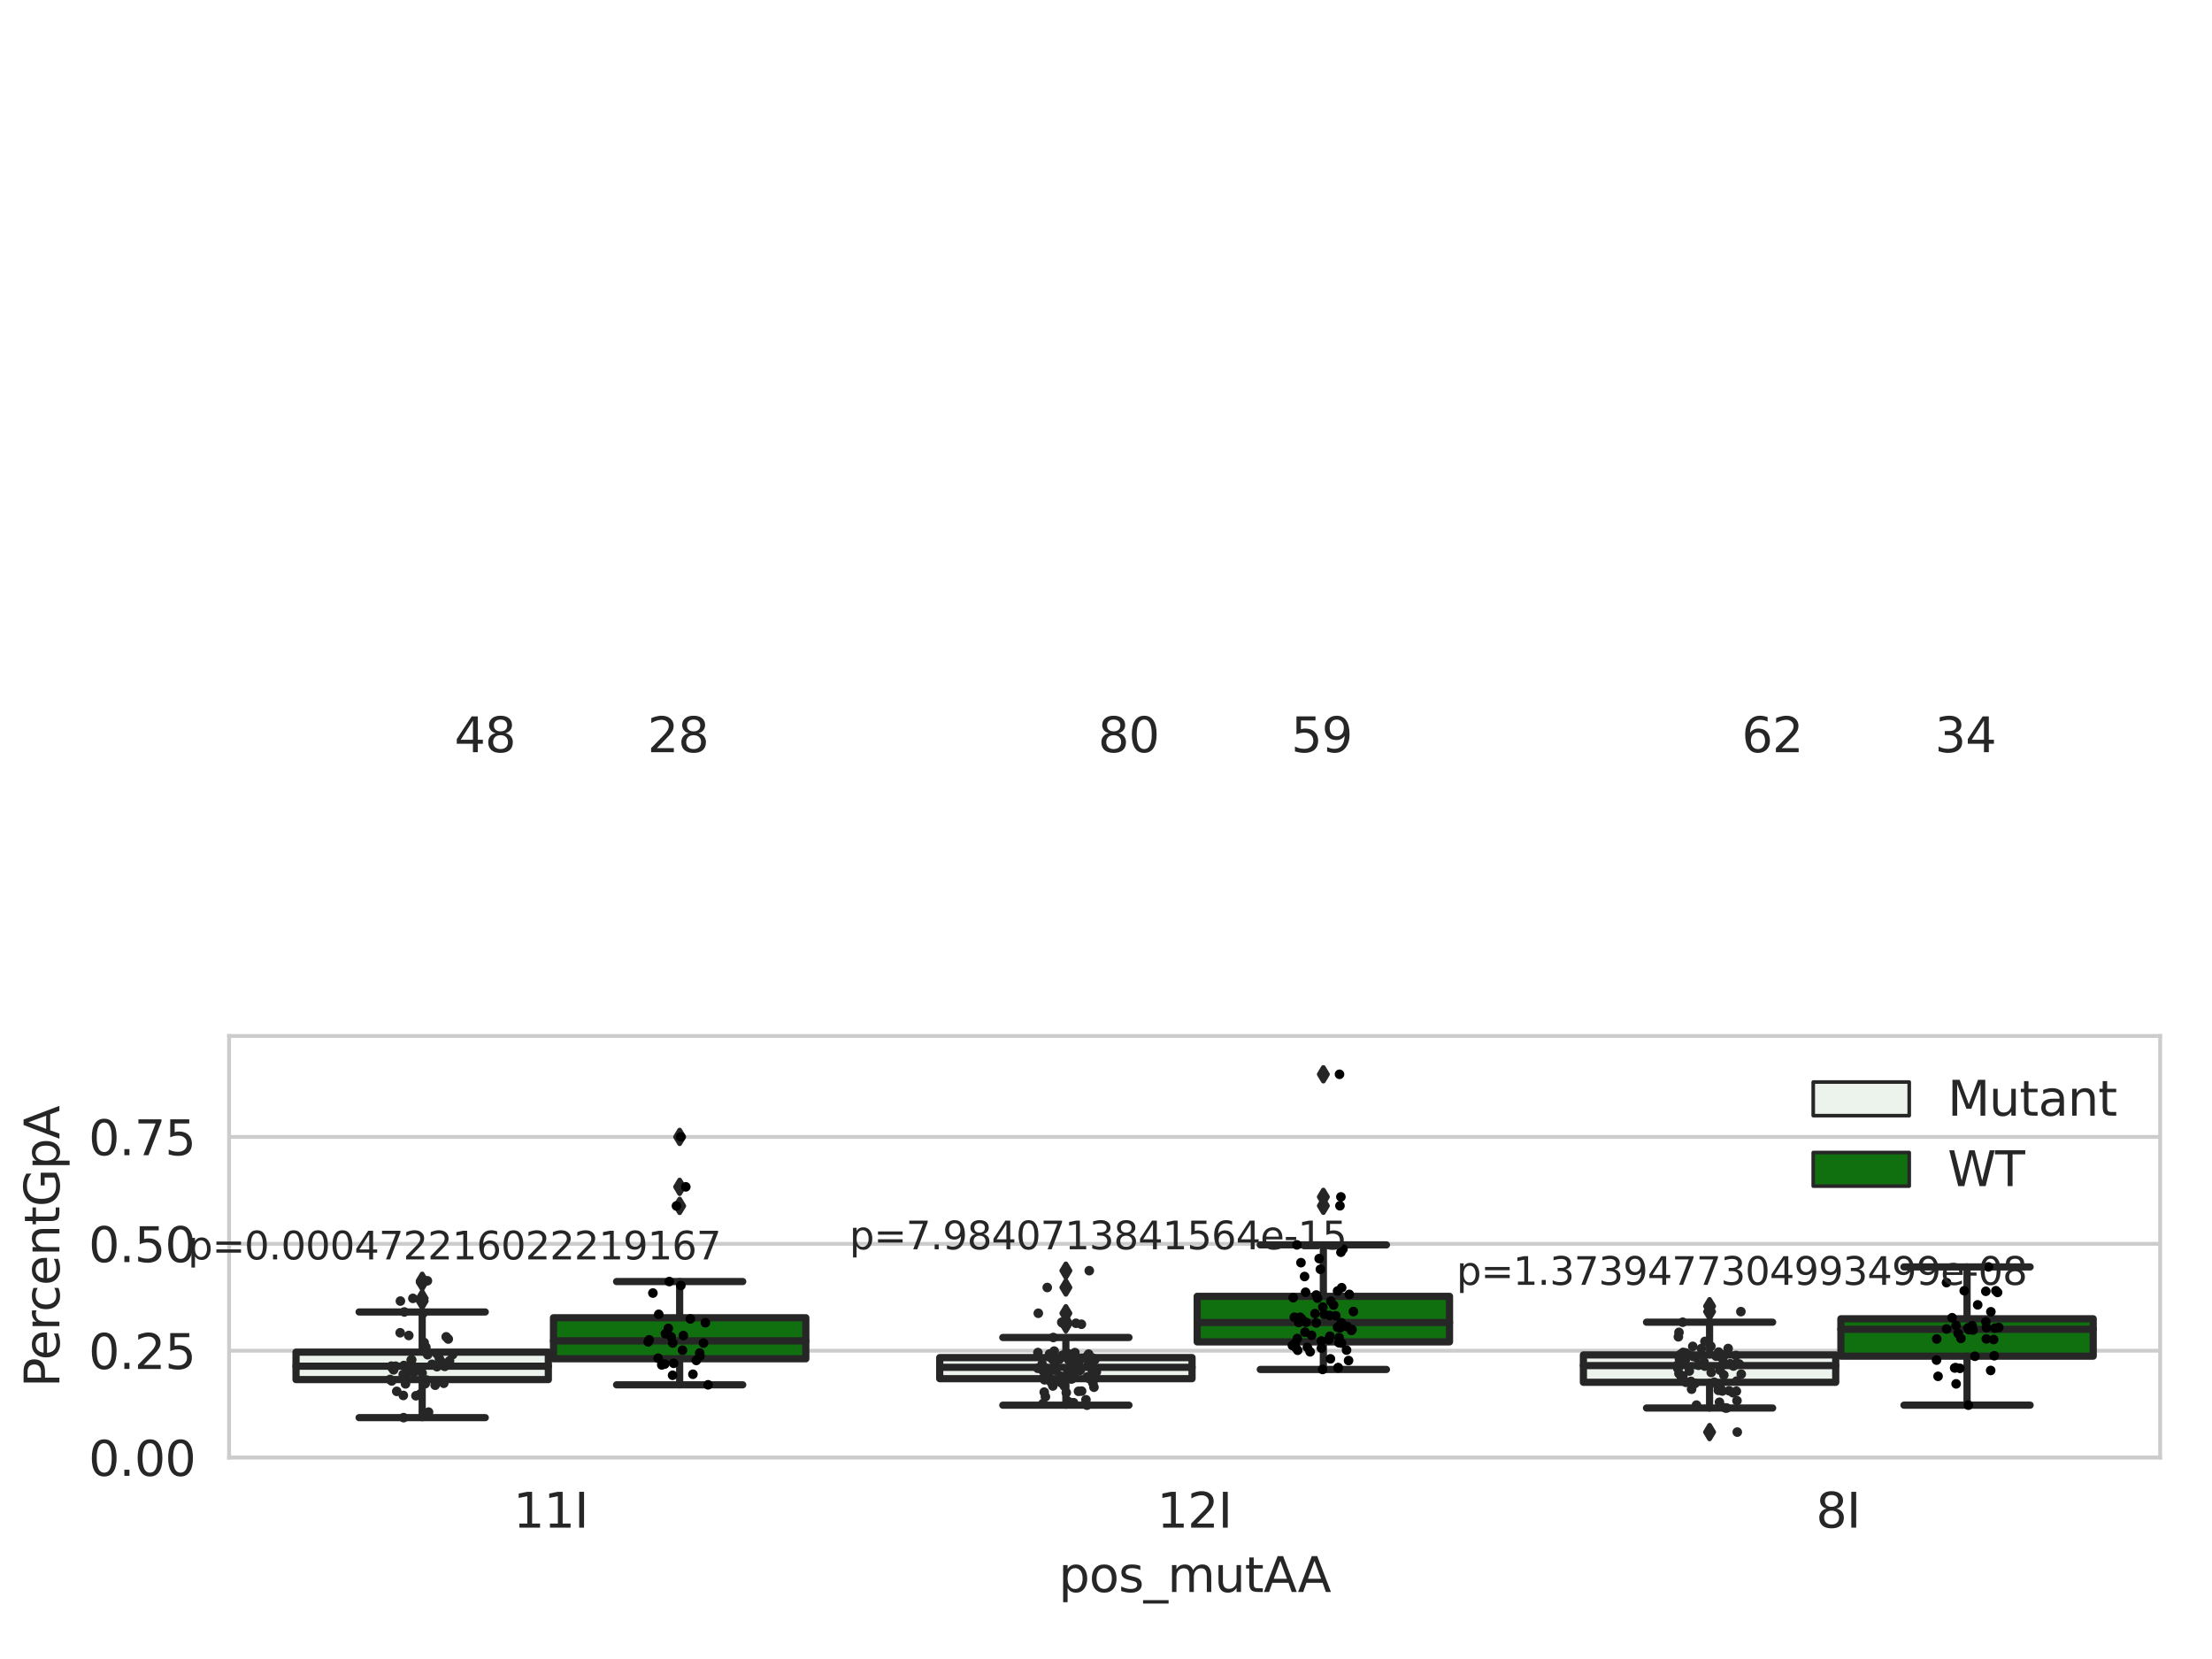 <?xml version="1.0" encoding="utf-8" standalone="no"?>
<!DOCTYPE svg PUBLIC "-//W3C//DTD SVG 1.1//EN"
  "http://www.w3.org/Graphics/SVG/1.1/DTD/svg11.dtd">
<svg xmlns:xlink="http://www.w3.org/1999/xlink" width="460.8pt" height="345.6pt" viewBox="0 0 460.8 345.6" xmlns="http://www.w3.org/2000/svg" version="1.1">
 <defs>
  <style type="text/css">*{stroke-linejoin: round; stroke-linecap: butt}</style>
 </defs>
 <g id="figure_1">
  <g id="patch_1">
   <path d="M 0 345.6 
L 460.8 345.6 
L 460.8 0 
L 0 0 
z
" style="fill: #ffffff"/>
  </g>
  <g id="axes_1">
   <g id="patch_2">
    <path d="M 47.72 303.64 
L 450 303.64 
L 450 215.812 
L 47.72 215.812 
z
" style="fill: #ffffff"/>
   </g>
   <g id="matplotlib.axis_1">
    <g id="xtick_1">
     <g id="text_1">
      <!-- 11I -->
      <g style="fill: #262626" transform="translate(106.929 318.238)scale(0.1 -0.1)">
       <defs>
        <path id="DejaVuSans-31" d="M 794 531 
L 1825 531 
L 1825 4091 
L 703 3866 
L 703 4441 
L 1819 4666 
L 2450 4666 
L 2450 531 
L 3481 531 
L 3481 0 
L 794 0 
L 794 531 
z
" transform="scale(0.016)"/>
        <path id="DejaVuSans-49" d="M 628 4666 
L 1259 4666 
L 1259 0 
L 628 0 
L 628 4666 
z
" transform="scale(0.016)"/>
       </defs>
       <use xlink:href="#DejaVuSans-31"/>
       <use xlink:href="#DejaVuSans-31" x="63.623"/>
       <use xlink:href="#DejaVuSans-49" x="127.246"/>
      </g>
     </g>
    </g>
    <g id="xtick_2">
     <g id="text_2">
      <!-- 12I -->
      <g style="fill: #262626" transform="translate(241.023 318.238)scale(0.1 -0.1)">
       <defs>
        <path id="DejaVuSans-32" d="M 1228 531 
L 3431 531 
L 3431 0 
L 469 0 
L 469 531 
Q 828 903 1448 1529 
Q 2069 2156 2228 2338 
Q 2531 2678 2651 2914 
Q 2772 3150 2772 3378 
Q 2772 3750 2511 3984 
Q 2250 4219 1831 4219 
Q 1534 4219 1204 4116 
Q 875 4013 500 3803 
L 500 4441 
Q 881 4594 1212 4672 
Q 1544 4750 1819 4750 
Q 2544 4750 2975 4387 
Q 3406 4025 3406 3419 
Q 3406 3131 3298 2873 
Q 3191 2616 2906 2266 
Q 2828 2175 2409 1742 
Q 1991 1309 1228 531 
z
" transform="scale(0.016)"/>
       </defs>
       <use xlink:href="#DejaVuSans-31"/>
       <use xlink:href="#DejaVuSans-32" x="63.623"/>
       <use xlink:href="#DejaVuSans-49" x="127.246"/>
      </g>
     </g>
    </g>
    <g id="xtick_3">
     <g id="text_3">
      <!-- 8I -->
      <g style="fill: #262626" transform="translate(378.297 318.238)scale(0.1 -0.1)">
       <defs>
        <path id="DejaVuSans-38" d="M 2034 2216 
Q 1584 2216 1326 1975 
Q 1069 1734 1069 1313 
Q 1069 891 1326 650 
Q 1584 409 2034 409 
Q 2484 409 2743 651 
Q 3003 894 3003 1313 
Q 3003 1734 2745 1975 
Q 2488 2216 2034 2216 
z
M 1403 2484 
Q 997 2584 770 2862 
Q 544 3141 544 3541 
Q 544 4100 942 4425 
Q 1341 4750 2034 4750 
Q 2731 4750 3128 4425 
Q 3525 4100 3525 3541 
Q 3525 3141 3298 2862 
Q 3072 2584 2669 2484 
Q 3125 2378 3379 2068 
Q 3634 1759 3634 1313 
Q 3634 634 3220 271 
Q 2806 -91 2034 -91 
Q 1263 -91 848 271 
Q 434 634 434 1313 
Q 434 1759 690 2068 
Q 947 2378 1403 2484 
z
M 1172 3481 
Q 1172 3119 1398 2916 
Q 1625 2713 2034 2713 
Q 2441 2713 2670 2916 
Q 2900 3119 2900 3481 
Q 2900 3844 2670 4047 
Q 2441 4250 2034 4250 
Q 1625 4250 1398 4047 
Q 1172 3844 1172 3481 
z
" transform="scale(0.016)"/>
       </defs>
       <use xlink:href="#DejaVuSans-38"/>
       <use xlink:href="#DejaVuSans-49" x="63.623"/>
      </g>
     </g>
    </g>
    <g id="text_4">
     <!-- pos_mutAA -->
     <g style="fill: #262626" transform="translate(220.544 331.638)scale(0.1 -0.1)">
      <defs>
       <path id="DejaVuSans-70" d="M 1159 525 
L 1159 -1331 
L 581 -1331 
L 581 3500 
L 1159 3500 
L 1159 2969 
Q 1341 3281 1617 3432 
Q 1894 3584 2278 3584 
Q 2916 3584 3314 3078 
Q 3713 2572 3713 1747 
Q 3713 922 3314 415 
Q 2916 -91 2278 -91 
Q 1894 -91 1617 61 
Q 1341 213 1159 525 
z
M 3116 1747 
Q 3116 2381 2855 2742 
Q 2594 3103 2138 3103 
Q 1681 3103 1420 2742 
Q 1159 2381 1159 1747 
Q 1159 1113 1420 752 
Q 1681 391 2138 391 
Q 2594 391 2855 752 
Q 3116 1113 3116 1747 
z
" transform="scale(0.016)"/>
       <path id="DejaVuSans-6f" d="M 1959 3097 
Q 1497 3097 1228 2736 
Q 959 2375 959 1747 
Q 959 1119 1226 758 
Q 1494 397 1959 397 
Q 2419 397 2687 759 
Q 2956 1122 2956 1747 
Q 2956 2369 2687 2733 
Q 2419 3097 1959 3097 
z
M 1959 3584 
Q 2709 3584 3137 3096 
Q 3566 2609 3566 1747 
Q 3566 888 3137 398 
Q 2709 -91 1959 -91 
Q 1206 -91 779 398 
Q 353 888 353 1747 
Q 353 2609 779 3096 
Q 1206 3584 1959 3584 
z
" transform="scale(0.016)"/>
       <path id="DejaVuSans-73" d="M 2834 3397 
L 2834 2853 
Q 2591 2978 2328 3040 
Q 2066 3103 1784 3103 
Q 1356 3103 1142 2972 
Q 928 2841 928 2578 
Q 928 2378 1081 2264 
Q 1234 2150 1697 2047 
L 1894 2003 
Q 2506 1872 2764 1633 
Q 3022 1394 3022 966 
Q 3022 478 2636 193 
Q 2250 -91 1575 -91 
Q 1294 -91 989 -36 
Q 684 19 347 128 
L 347 722 
Q 666 556 975 473 
Q 1284 391 1588 391 
Q 1994 391 2212 530 
Q 2431 669 2431 922 
Q 2431 1156 2273 1281 
Q 2116 1406 1581 1522 
L 1381 1569 
Q 847 1681 609 1914 
Q 372 2147 372 2553 
Q 372 3047 722 3315 
Q 1072 3584 1716 3584 
Q 2034 3584 2315 3537 
Q 2597 3491 2834 3397 
z
" transform="scale(0.016)"/>
       <path id="DejaVuSans-5f" d="M 3263 -1063 
L 3263 -1509 
L -63 -1509 
L -63 -1063 
L 3263 -1063 
z
" transform="scale(0.016)"/>
       <path id="DejaVuSans-6d" d="M 3328 2828 
Q 3544 3216 3844 3400 
Q 4144 3584 4550 3584 
Q 5097 3584 5394 3201 
Q 5691 2819 5691 2113 
L 5691 0 
L 5113 0 
L 5113 2094 
Q 5113 2597 4934 2840 
Q 4756 3084 4391 3084 
Q 3944 3084 3684 2787 
Q 3425 2491 3425 1978 
L 3425 0 
L 2847 0 
L 2847 2094 
Q 2847 2600 2669 2842 
Q 2491 3084 2119 3084 
Q 1678 3084 1418 2786 
Q 1159 2488 1159 1978 
L 1159 0 
L 581 0 
L 581 3500 
L 1159 3500 
L 1159 2956 
Q 1356 3278 1631 3431 
Q 1906 3584 2284 3584 
Q 2666 3584 2933 3390 
Q 3200 3197 3328 2828 
z
" transform="scale(0.016)"/>
       <path id="DejaVuSans-75" d="M 544 1381 
L 544 3500 
L 1119 3500 
L 1119 1403 
Q 1119 906 1312 657 
Q 1506 409 1894 409 
Q 2359 409 2629 706 
Q 2900 1003 2900 1516 
L 2900 3500 
L 3475 3500 
L 3475 0 
L 2900 0 
L 2900 538 
Q 2691 219 2414 64 
Q 2138 -91 1772 -91 
Q 1169 -91 856 284 
Q 544 659 544 1381 
z
M 1991 3584 
L 1991 3584 
z
" transform="scale(0.016)"/>
       <path id="DejaVuSans-74" d="M 1172 4494 
L 1172 3500 
L 2356 3500 
L 2356 3053 
L 1172 3053 
L 1172 1153 
Q 1172 725 1289 603 
Q 1406 481 1766 481 
L 2356 481 
L 2356 0 
L 1766 0 
Q 1100 0 847 248 
Q 594 497 594 1153 
L 594 3053 
L 172 3053 
L 172 3500 
L 594 3500 
L 594 4494 
L 1172 4494 
z
" transform="scale(0.016)"/>
       <path id="DejaVuSans-41" d="M 2188 4044 
L 1331 1722 
L 3047 1722 
L 2188 4044 
z
M 1831 4666 
L 2547 4666 
L 4325 0 
L 3669 0 
L 3244 1197 
L 1141 1197 
L 716 0 
L 50 0 
L 1831 4666 
z
" transform="scale(0.016)"/>
      </defs>
      <use xlink:href="#DejaVuSans-70"/>
      <use xlink:href="#DejaVuSans-6f" x="63.477"/>
      <use xlink:href="#DejaVuSans-73" x="124.658"/>
      <use xlink:href="#DejaVuSans-5f" x="176.758"/>
      <use xlink:href="#DejaVuSans-6d" x="226.758"/>
      <use xlink:href="#DejaVuSans-75" x="324.17"/>
      <use xlink:href="#DejaVuSans-74" x="387.549"/>
      <use xlink:href="#DejaVuSans-41" x="426.758"/>
      <use xlink:href="#DejaVuSans-41" x="497.916"/>
     </g>
    </g>
   </g>
   <g id="matplotlib.axis_2">
    <g id="ytick_1">
     <g id="line2d_1">
      <path d="M 47.72 303.64 
L 450 303.64 
" clip-path="url(#p085c32f7a9)" style="fill: none; stroke: #cccccc; stroke-width: 0.8; stroke-linecap: round"/>
     </g>
     <g id="text_5">
      <!-- 0.00 -->
      <g style="fill: #262626" transform="translate(18.454 307.439)scale(0.1 -0.1)">
       <defs>
        <path id="DejaVuSans-30" d="M 2034 4250 
Q 1547 4250 1301 3770 
Q 1056 3291 1056 2328 
Q 1056 1369 1301 889 
Q 1547 409 2034 409 
Q 2525 409 2770 889 
Q 3016 1369 3016 2328 
Q 3016 3291 2770 3770 
Q 2525 4250 2034 4250 
z
M 2034 4750 
Q 2819 4750 3233 4129 
Q 3647 3509 3647 2328 
Q 3647 1150 3233 529 
Q 2819 -91 2034 -91 
Q 1250 -91 836 529 
Q 422 1150 422 2328 
Q 422 3509 836 4129 
Q 1250 4750 2034 4750 
z
" transform="scale(0.016)"/>
        <path id="DejaVuSans-2e" d="M 684 794 
L 1344 794 
L 1344 0 
L 684 0 
L 684 794 
z
" transform="scale(0.016)"/>
       </defs>
       <use xlink:href="#DejaVuSans-30"/>
       <use xlink:href="#DejaVuSans-2e" x="63.623"/>
       <use xlink:href="#DejaVuSans-30" x="95.41"/>
       <use xlink:href="#DejaVuSans-30" x="159.033"/>
      </g>
     </g>
    </g>
    <g id="ytick_2">
     <g id="line2d_2">
      <path d="M 47.72 281.376 
L 450 281.376 
" clip-path="url(#p085c32f7a9)" style="fill: none; stroke: #cccccc; stroke-width: 0.8; stroke-linecap: round"/>
     </g>
     <g id="text_6">
      <!-- 0.25 -->
      <g style="fill: #262626" transform="translate(18.454 285.176)scale(0.1 -0.1)">
       <defs>
        <path id="DejaVuSans-35" d="M 691 4666 
L 3169 4666 
L 3169 4134 
L 1269 4134 
L 1269 2991 
Q 1406 3038 1543 3061 
Q 1681 3084 1819 3084 
Q 2600 3084 3056 2656 
Q 3513 2228 3513 1497 
Q 3513 744 3044 326 
Q 2575 -91 1722 -91 
Q 1428 -91 1123 -41 
Q 819 9 494 109 
L 494 744 
Q 775 591 1075 516 
Q 1375 441 1709 441 
Q 2250 441 2565 725 
Q 2881 1009 2881 1497 
Q 2881 1984 2565 2268 
Q 2250 2553 1709 2553 
Q 1456 2553 1204 2497 
Q 953 2441 691 2322 
L 691 4666 
z
" transform="scale(0.016)"/>
       </defs>
       <use xlink:href="#DejaVuSans-30"/>
       <use xlink:href="#DejaVuSans-2e" x="63.623"/>
       <use xlink:href="#DejaVuSans-32" x="95.41"/>
       <use xlink:href="#DejaVuSans-35" x="159.033"/>
      </g>
     </g>
    </g>
    <g id="ytick_3">
     <g id="line2d_3">
      <path d="M 47.72 259.113 
L 450 259.113 
" clip-path="url(#p085c32f7a9)" style="fill: none; stroke: #cccccc; stroke-width: 0.8; stroke-linecap: round"/>
     </g>
     <g id="text_7">
      <!-- 0.50 -->
      <g style="fill: #262626" transform="translate(18.454 262.912)scale(0.1 -0.1)">
       <use xlink:href="#DejaVuSans-30"/>
       <use xlink:href="#DejaVuSans-2e" x="63.623"/>
       <use xlink:href="#DejaVuSans-35" x="95.41"/>
       <use xlink:href="#DejaVuSans-30" x="159.033"/>
      </g>
     </g>
    </g>
    <g id="ytick_4">
     <g id="line2d_4">
      <path d="M 47.72 236.849 
L 450 236.849 
" clip-path="url(#p085c32f7a9)" style="fill: none; stroke: #cccccc; stroke-width: 0.8; stroke-linecap: round"/>
     </g>
     <g id="text_8">
      <!-- 0.75 -->
      <g style="fill: #262626" transform="translate(18.454 240.648)scale(0.1 -0.1)">
       <defs>
        <path id="DejaVuSans-37" d="M 525 4666 
L 3525 4666 
L 3525 4397 
L 1831 0 
L 1172 0 
L 2766 4134 
L 525 4134 
L 525 4666 
z
" transform="scale(0.016)"/>
       </defs>
       <use xlink:href="#DejaVuSans-30"/>
       <use xlink:href="#DejaVuSans-2e" x="63.623"/>
       <use xlink:href="#DejaVuSans-37" x="95.41"/>
       <use xlink:href="#DejaVuSans-35" x="159.033"/>
      </g>
     </g>
    </g>
    <g id="text_9">
     <!-- PercentGpA -->
     <g style="fill: #262626" transform="translate(12.375 289.002)rotate(-90)scale(0.1 -0.1)">
      <defs>
       <path id="DejaVuSans-50" d="M 1259 4147 
L 1259 2394 
L 2053 2394 
Q 2494 2394 2734 2622 
Q 2975 2850 2975 3272 
Q 2975 3691 2734 3919 
Q 2494 4147 2053 4147 
L 1259 4147 
z
M 628 4666 
L 2053 4666 
Q 2838 4666 3239 4311 
Q 3641 3956 3641 3272 
Q 3641 2581 3239 2228 
Q 2838 1875 2053 1875 
L 1259 1875 
L 1259 0 
L 628 0 
L 628 4666 
z
" transform="scale(0.016)"/>
       <path id="DejaVuSans-65" d="M 3597 1894 
L 3597 1613 
L 953 1613 
Q 991 1019 1311 708 
Q 1631 397 2203 397 
Q 2534 397 2845 478 
Q 3156 559 3463 722 
L 3463 178 
Q 3153 47 2828 -22 
Q 2503 -91 2169 -91 
Q 1331 -91 842 396 
Q 353 884 353 1716 
Q 353 2575 817 3079 
Q 1281 3584 2069 3584 
Q 2775 3584 3186 3129 
Q 3597 2675 3597 1894 
z
M 3022 2063 
Q 3016 2534 2758 2815 
Q 2500 3097 2075 3097 
Q 1594 3097 1305 2825 
Q 1016 2553 972 2059 
L 3022 2063 
z
" transform="scale(0.016)"/>
       <path id="DejaVuSans-72" d="M 2631 2963 
Q 2534 3019 2420 3045 
Q 2306 3072 2169 3072 
Q 1681 3072 1420 2755 
Q 1159 2438 1159 1844 
L 1159 0 
L 581 0 
L 581 3500 
L 1159 3500 
L 1159 2956 
Q 1341 3275 1631 3429 
Q 1922 3584 2338 3584 
Q 2397 3584 2469 3576 
Q 2541 3569 2628 3553 
L 2631 2963 
z
" transform="scale(0.016)"/>
       <path id="DejaVuSans-63" d="M 3122 3366 
L 3122 2828 
Q 2878 2963 2633 3030 
Q 2388 3097 2138 3097 
Q 1578 3097 1268 2742 
Q 959 2388 959 1747 
Q 959 1106 1268 751 
Q 1578 397 2138 397 
Q 2388 397 2633 464 
Q 2878 531 3122 666 
L 3122 134 
Q 2881 22 2623 -34 
Q 2366 -91 2075 -91 
Q 1284 -91 818 406 
Q 353 903 353 1747 
Q 353 2603 823 3093 
Q 1294 3584 2113 3584 
Q 2378 3584 2631 3529 
Q 2884 3475 3122 3366 
z
" transform="scale(0.016)"/>
       <path id="DejaVuSans-6e" d="M 3513 2113 
L 3513 0 
L 2938 0 
L 2938 2094 
Q 2938 2591 2744 2837 
Q 2550 3084 2163 3084 
Q 1697 3084 1428 2787 
Q 1159 2491 1159 1978 
L 1159 0 
L 581 0 
L 581 3500 
L 1159 3500 
L 1159 2956 
Q 1366 3272 1645 3428 
Q 1925 3584 2291 3584 
Q 2894 3584 3203 3211 
Q 3513 2838 3513 2113 
z
" transform="scale(0.016)"/>
       <path id="DejaVuSans-47" d="M 3809 666 
L 3809 1919 
L 2778 1919 
L 2778 2438 
L 4434 2438 
L 4434 434 
Q 4069 175 3628 42 
Q 3188 -91 2688 -91 
Q 1594 -91 976 548 
Q 359 1188 359 2328 
Q 359 3472 976 4111 
Q 1594 4750 2688 4750 
Q 3144 4750 3555 4637 
Q 3966 4525 4313 4306 
L 4313 3634 
Q 3963 3931 3569 4081 
Q 3175 4231 2741 4231 
Q 1884 4231 1454 3753 
Q 1025 3275 1025 2328 
Q 1025 1384 1454 906 
Q 1884 428 2741 428 
Q 3075 428 3337 486 
Q 3600 544 3809 666 
z
" transform="scale(0.016)"/>
      </defs>
      <use xlink:href="#DejaVuSans-50"/>
      <use xlink:href="#DejaVuSans-65" x="56.678"/>
      <use xlink:href="#DejaVuSans-72" x="118.201"/>
      <use xlink:href="#DejaVuSans-63" x="157.064"/>
      <use xlink:href="#DejaVuSans-65" x="212.045"/>
      <use xlink:href="#DejaVuSans-6e" x="273.568"/>
      <use xlink:href="#DejaVuSans-74" x="336.947"/>
      <use xlink:href="#DejaVuSans-47" x="376.156"/>
      <use xlink:href="#DejaVuSans-70" x="453.646"/>
      <use xlink:href="#DejaVuSans-41" x="517.123"/>
     </g>
    </g>
   </g>
   <g id="patch_3">
    <path d="M 61.666 287.397 
L 114.23 287.397 
L 114.23 281.674 
L 61.666 281.674 
L 61.666 287.397 
z
" clip-path="url(#p085c32f7a9)" style="fill: #ecf2ec; stroke: #262626; stroke-width: 1.5; stroke-linejoin: miter"/>
   </g>
   <g id="patch_4">
    <path d="M 115.303 283.058 
L 167.868 283.058 
L 167.868 274.514 
L 115.303 274.514 
L 115.303 283.058 
z
" clip-path="url(#p085c32f7a9)" style="fill: #107010; stroke: #262626; stroke-width: 1.5; stroke-linejoin: miter"/>
   </g>
   <g id="patch_5">
    <path d="M 195.759 287.206 
L 248.324 287.206 
L 248.324 282.814 
L 195.759 282.814 
L 195.759 287.206 
z
" clip-path="url(#p085c32f7a9)" style="fill: #ecf2ec; stroke: #262626; stroke-width: 1.5; stroke-linejoin: miter"/>
   </g>
   <g id="patch_6">
    <path d="M 249.396 279.537 
L 301.961 279.537 
L 301.961 270.053 
L 249.396 270.053 
L 249.396 279.537 
z
" clip-path="url(#p085c32f7a9)" style="fill: #107010; stroke: #262626; stroke-width: 1.5; stroke-linejoin: miter"/>
   </g>
   <g id="patch_7">
    <path d="M 329.852 287.958 
L 382.417 287.958 
L 382.417 282.252 
L 329.852 282.252 
L 329.852 287.958 
z
" clip-path="url(#p085c32f7a9)" style="fill: #ecf2ec; stroke: #262626; stroke-width: 1.5; stroke-linejoin: miter"/>
   </g>
   <g id="patch_8">
    <path d="M 383.49 282.51 
L 436.054 282.51 
L 436.054 274.723 
L 383.49 274.723 
L 383.49 282.51 
z
" clip-path="url(#p085c32f7a9)" style="fill: #107010; stroke: #262626; stroke-width: 1.5; stroke-linejoin: miter"/>
   </g>
   <g id="patch_9">
    <path d="M 114.767 303.64 
L 114.767 303.64 
L 114.767 303.64 
L 114.767 303.64 
z
" clip-path="url(#p085c32f7a9)" style="fill: #ecf2ec; stroke: #262626; stroke-width: 0.75; stroke-linejoin: miter"/>
   </g>
   <g id="patch_10">
    <path d="M 114.767 303.64 
L 114.767 303.64 
L 114.767 303.64 
L 114.767 303.64 
z
" clip-path="url(#p085c32f7a9)" style="fill: #107010; stroke: #262626; stroke-width: 0.75; stroke-linejoin: miter"/>
   </g>
   <g id="PathCollection_1"/>
   <g id="PathCollection_2"/>
   <g id="line2d_5">
    <path d="M 87.948 287.397 
L 87.948 295.321 
" clip-path="url(#p085c32f7a9)" style="fill: none; stroke: #262626; stroke-width: 1.5; stroke-linecap: round"/>
   </g>
   <g id="line2d_6">
    <path d="M 87.948 281.674 
L 87.948 273.306 
" clip-path="url(#p085c32f7a9)" style="fill: none; stroke: #262626; stroke-width: 1.5; stroke-linecap: round"/>
   </g>
   <g id="line2d_7">
    <path d="M 74.807 295.321 
L 101.089 295.321 
" clip-path="url(#p085c32f7a9)" style="fill: none; stroke: #262626; stroke-width: 1.5; stroke-linecap: round"/>
   </g>
   <g id="line2d_8">
    <path d="M 74.807 273.306 
L 101.089 273.306 
" clip-path="url(#p085c32f7a9)" style="fill: none; stroke: #262626; stroke-width: 1.5; stroke-linecap: round"/>
   </g>
   <g id="line2d_9">
    <defs>
     <path id="m89d3399179" d="M -0 1.414 
L 0.849 0 
L 0 -1.414 
L -0.849 -0 
z
" style="stroke: #262626; stroke-linejoin: miter"/>
    </defs>
    <g clip-path="url(#p085c32f7a9)">
     <use xlink:href="#m89d3399179" x="87.948" y="266.812" style="fill: #262626; stroke: #262626; stroke-linejoin: miter"/>
     <use xlink:href="#m89d3399179" x="87.948" y="270.472" style="fill: #262626; stroke: #262626; stroke-linejoin: miter"/>
     <use xlink:href="#m89d3399179" x="87.948" y="271.037" style="fill: #262626; stroke: #262626; stroke-linejoin: miter"/>
     <use xlink:href="#m89d3399179" x="87.948" y="267.099" style="fill: #262626; stroke: #262626; stroke-linejoin: miter"/>
    </g>
   </g>
   <g id="line2d_10">
    <path d="M 141.585 283.058 
L 141.585 288.48 
" clip-path="url(#p085c32f7a9)" style="fill: none; stroke: #262626; stroke-width: 1.5; stroke-linecap: round"/>
   </g>
   <g id="line2d_11">
    <path d="M 141.585 274.514 
L 141.585 266.973 
" clip-path="url(#p085c32f7a9)" style="fill: none; stroke: #262626; stroke-width: 1.5; stroke-linecap: round"/>
   </g>
   <g id="line2d_12">
    <path d="M 128.444 288.48 
L 154.726 288.48 
" clip-path="url(#p085c32f7a9)" style="fill: none; stroke: #262626; stroke-width: 1.5; stroke-linecap: round"/>
   </g>
   <g id="line2d_13">
    <path d="M 128.444 266.973 
L 154.726 266.973 
" clip-path="url(#p085c32f7a9)" style="fill: none; stroke: #262626; stroke-width: 1.5; stroke-linecap: round"/>
   </g>
   <g id="line2d_14">
    <g clip-path="url(#p085c32f7a9)">
     <use xlink:href="#m89d3399179" x="141.585" y="247.242" style="fill: #262626; stroke: #262626; stroke-linejoin: miter"/>
     <use xlink:href="#m89d3399179" x="141.585" y="251.214" style="fill: #262626; stroke: #262626; stroke-linejoin: miter"/>
     <use xlink:href="#m89d3399179" x="141.585" y="236.837" style="fill: #262626; stroke: #262626; stroke-linejoin: miter"/>
    </g>
   </g>
   <g id="line2d_15">
    <path d="M 222.041 287.206 
L 222.041 292.726 
" clip-path="url(#p085c32f7a9)" style="fill: none; stroke: #262626; stroke-width: 1.5; stroke-linecap: round"/>
   </g>
   <g id="line2d_16">
    <path d="M 222.041 282.814 
L 222.041 278.625 
" clip-path="url(#p085c32f7a9)" style="fill: none; stroke: #262626; stroke-width: 1.5; stroke-linecap: round"/>
   </g>
   <g id="line2d_17">
    <path d="M 208.9 292.726 
L 235.182 292.726 
" clip-path="url(#p085c32f7a9)" style="fill: none; stroke: #262626; stroke-width: 1.5; stroke-linecap: round"/>
   </g>
   <g id="line2d_18">
    <path d="M 208.9 278.625 
L 235.182 278.625 
" clip-path="url(#p085c32f7a9)" style="fill: none; stroke: #262626; stroke-width: 1.5; stroke-linecap: round"/>
   </g>
   <g id="line2d_19">
    <g clip-path="url(#p085c32f7a9)">
     <use xlink:href="#m89d3399179" x="222.041" y="273.575" style="fill: #262626; stroke: #262626; stroke-linejoin: miter"/>
     <use xlink:href="#m89d3399179" x="222.041" y="275.608" style="fill: #262626; stroke: #262626; stroke-linejoin: miter"/>
     <use xlink:href="#m89d3399179" x="222.041" y="275.446" style="fill: #262626; stroke: #262626; stroke-linejoin: miter"/>
     <use xlink:href="#m89d3399179" x="222.041" y="275.866" style="fill: #262626; stroke: #262626; stroke-linejoin: miter"/>
     <use xlink:href="#m89d3399179" x="222.041" y="268.207" style="fill: #262626; stroke: #262626; stroke-linejoin: miter"/>
     <use xlink:href="#m89d3399179" x="222.041" y="275.66" style="fill: #262626; stroke: #262626; stroke-linejoin: miter"/>
     <use xlink:href="#m89d3399179" x="222.041" y="264.705" style="fill: #262626; stroke: #262626; stroke-linejoin: miter"/>
    </g>
   </g>
   <g id="line2d_20">
    <path d="M 275.679 279.537 
L 275.679 285.285 
" clip-path="url(#p085c32f7a9)" style="fill: none; stroke: #262626; stroke-width: 1.5; stroke-linecap: round"/>
   </g>
   <g id="line2d_21">
    <path d="M 275.679 270.053 
L 275.679 259.33 
" clip-path="url(#p085c32f7a9)" style="fill: none; stroke: #262626; stroke-width: 1.5; stroke-linecap: round"/>
   </g>
   <g id="line2d_22">
    <path d="M 262.538 285.285 
L 288.82 285.285 
" clip-path="url(#p085c32f7a9)" style="fill: none; stroke: #262626; stroke-width: 1.5; stroke-linecap: round"/>
   </g>
   <g id="line2d_23">
    <path d="M 262.538 259.33 
L 288.82 259.33 
" clip-path="url(#p085c32f7a9)" style="fill: none; stroke: #262626; stroke-width: 1.5; stroke-linecap: round"/>
   </g>
   <g id="line2d_24">
    <g clip-path="url(#p085c32f7a9)">
     <use xlink:href="#m89d3399179" x="275.679" y="249.334" style="fill: #262626; stroke: #262626; stroke-linejoin: miter"/>
     <use xlink:href="#m89d3399179" x="275.679" y="251.186" style="fill: #262626; stroke: #262626; stroke-linejoin: miter"/>
     <use xlink:href="#m89d3399179" x="275.679" y="223.796" style="fill: #262626; stroke: #262626; stroke-linejoin: miter"/>
    </g>
   </g>
   <g id="line2d_25">
    <path d="M 356.135 287.958 
L 356.135 293.317 
" clip-path="url(#p085c32f7a9)" style="fill: none; stroke: #262626; stroke-width: 1.5; stroke-linecap: round"/>
   </g>
   <g id="line2d_26">
    <path d="M 356.135 282.252 
L 356.135 275.439 
" clip-path="url(#p085c32f7a9)" style="fill: none; stroke: #262626; stroke-width: 1.5; stroke-linecap: round"/>
   </g>
   <g id="line2d_27">
    <path d="M 342.994 293.317 
L 369.276 293.317 
" clip-path="url(#p085c32f7a9)" style="fill: none; stroke: #262626; stroke-width: 1.5; stroke-linecap: round"/>
   </g>
   <g id="line2d_28">
    <path d="M 342.994 275.439 
L 369.276 275.439 
" clip-path="url(#p085c32f7a9)" style="fill: none; stroke: #262626; stroke-width: 1.5; stroke-linecap: round"/>
   </g>
   <g id="line2d_29">
    <g clip-path="url(#p085c32f7a9)">
     <use xlink:href="#m89d3399179" x="356.135" y="298.332" style="fill: #262626; stroke: #262626; stroke-linejoin: miter"/>
     <use xlink:href="#m89d3399179" x="356.135" y="272.108" style="fill: #262626; stroke: #262626; stroke-linejoin: miter"/>
     <use xlink:href="#m89d3399179" x="356.135" y="273.238" style="fill: #262626; stroke: #262626; stroke-linejoin: miter"/>
    </g>
   </g>
   <g id="line2d_30">
    <path d="M 409.772 282.51 
L 409.772 292.719 
" clip-path="url(#p085c32f7a9)" style="fill: none; stroke: #262626; stroke-width: 1.5; stroke-linecap: round"/>
   </g>
   <g id="line2d_31">
    <path d="M 409.772 274.723 
L 409.772 263.922 
" clip-path="url(#p085c32f7a9)" style="fill: none; stroke: #262626; stroke-width: 1.5; stroke-linecap: round"/>
   </g>
   <g id="line2d_32">
    <path d="M 396.631 292.719 
L 422.913 292.719 
" clip-path="url(#p085c32f7a9)" style="fill: none; stroke: #262626; stroke-width: 1.5; stroke-linecap: round"/>
   </g>
   <g id="line2d_33">
    <path d="M 396.631 263.922 
L 422.913 263.922 
" clip-path="url(#p085c32f7a9)" style="fill: none; stroke: #262626; stroke-width: 1.5; stroke-linecap: round"/>
   </g>
   <g id="line2d_34"/>
   <g id="line2d_35">
    <path d="M 61.666 284.6 
L 114.23 284.6 
" clip-path="url(#p085c32f7a9)" style="fill: none; stroke: #262626; stroke-width: 1.5; stroke-linecap: round"/>
   </g>
   <g id="line2d_36">
    <path d="M 115.303 279.324 
L 167.868 279.324 
" clip-path="url(#p085c32f7a9)" style="fill: none; stroke: #262626; stroke-width: 1.5; stroke-linecap: round"/>
   </g>
   <g id="line2d_37">
    <path d="M 195.759 284.84 
L 248.324 284.84 
" clip-path="url(#p085c32f7a9)" style="fill: none; stroke: #262626; stroke-width: 1.5; stroke-linecap: round"/>
   </g>
   <g id="line2d_38">
    <path d="M 249.396 275.501 
L 301.961 275.501 
" clip-path="url(#p085c32f7a9)" style="fill: none; stroke: #262626; stroke-width: 1.5; stroke-linecap: round"/>
   </g>
   <g id="line2d_39">
    <path d="M 329.852 284.484 
L 382.417 284.484 
" clip-path="url(#p085c32f7a9)" style="fill: none; stroke: #262626; stroke-width: 1.5; stroke-linecap: round"/>
   </g>
   <g id="line2d_40">
    <path d="M 383.49 276.926 
L 436.054 276.926 
" clip-path="url(#p085c32f7a9)" style="fill: none; stroke: #262626; stroke-width: 1.5; stroke-linecap: round"/>
   </g>
   <g id="patch_11">
    <path d="M 47.72 303.64 
L 47.72 215.812 
" style="fill: none; stroke: #cccccc; stroke-width: 0.8; stroke-linejoin: miter; stroke-linecap: square"/>
   </g>
   <g id="patch_12">
    <path d="M 450 303.64 
L 450 215.812 
" style="fill: none; stroke: #cccccc; stroke-width: 0.8; stroke-linejoin: miter; stroke-linecap: square"/>
   </g>
   <g id="patch_13">
    <path d="M 47.72 303.64 
L 450 303.64 
" style="fill: none; stroke: #cccccc; stroke-width: 0.8; stroke-linejoin: miter; stroke-linecap: square"/>
   </g>
   <g id="patch_14">
    <path d="M 47.72 215.812 
L 450 215.812 
" style="fill: none; stroke: #cccccc; stroke-width: 0.8; stroke-linejoin: miter; stroke-linecap: square"/>
   </g>
   <g id="PathCollection_3">
    <defs>
     <path id="C0_0_98625e1141" d="M 0 1 
C 0.265 1 0.52 0.895 0.707 0.707 
C 0.895 0.52 1 0.265 1 -0 
C 1 -0.265 0.895 -0.52 0.707 -0.707 
C 0.52 -0.895 0.265 -1 0 -1 
C -0.265 -1 -0.52 -0.895 -0.707 -0.707 
C -0.895 -0.52 -1 -0.265 -1 0 
C -1 0.265 -0.895 0.52 -0.707 0.707 
C -0.52 0.895 -0.265 1 0 1 
z
"/>
    </defs>
    <g clip-path="url(#p085c32f7a9)">
     <use xlink:href="#C0_0_98625e1141" x="85.658" y="283.321" style="fill: #262626"/>
    </g>
    <g clip-path="url(#p085c32f7a9)">
     <use xlink:href="#C0_0_98625e1141" x="84.078" y="295.321" style="fill: #262626"/>
    </g>
    <g clip-path="url(#p085c32f7a9)">
     <use xlink:href="#C0_0_98625e1141" x="88.584" y="288.246" style="fill: #262626"/>
    </g>
    <g clip-path="url(#p085c32f7a9)">
     <use xlink:href="#C0_0_98625e1141" x="81.709" y="284.945" style="fill: #262626"/>
    </g>
    <g clip-path="url(#p085c32f7a9)">
     <use xlink:href="#C0_0_98625e1141" x="88.91" y="287.491" style="fill: #262626"/>
    </g>
    <g clip-path="url(#p085c32f7a9)">
     <use xlink:href="#C0_0_98625e1141" x="81.259" y="287.366" style="fill: #262626"/>
    </g>
    <g clip-path="url(#p085c32f7a9)">
     <use xlink:href="#C0_0_98625e1141" x="92.158" y="283.861" style="fill: #262626"/>
    </g>
    <g clip-path="url(#p085c32f7a9)">
     <use xlink:href="#C0_0_98625e1141" x="93.384" y="278.942" style="fill: #262626"/>
    </g>
    <g clip-path="url(#p085c32f7a9)">
     <use xlink:href="#C0_0_98625e1141" x="88.357" y="279.671" style="fill: #262626"/>
    </g>
    <g clip-path="url(#p085c32f7a9)">
     <use xlink:href="#C0_0_98625e1141" x="89.035" y="266.812" style="fill: #262626"/>
    </g>
    <g clip-path="url(#p085c32f7a9)">
     <use xlink:href="#C0_0_98625e1141" x="87.936" y="286.041" style="fill: #262626"/>
    </g>
    <g clip-path="url(#p085c32f7a9)">
     <use xlink:href="#C0_0_98625e1141" x="89.274" y="294.169" style="fill: #262626"/>
    </g>
    <g clip-path="url(#p085c32f7a9)">
     <use xlink:href="#C0_0_98625e1141" x="87.587" y="284.89" style="fill: #262626"/>
    </g>
    <g clip-path="url(#p085c32f7a9)">
     <use xlink:href="#C0_0_98625e1141" x="91.536" y="283.054" style="fill: #262626"/>
    </g>
    <g clip-path="url(#p085c32f7a9)">
     <use xlink:href="#C0_0_98625e1141" x="91.026" y="284.705" style="fill: #262626"/>
    </g>
    <g clip-path="url(#p085c32f7a9)">
     <use xlink:href="#C0_0_98625e1141" x="83.975" y="287.261" style="fill: #262626"/>
    </g>
    <g clip-path="url(#p085c32f7a9)">
     <use xlink:href="#C0_0_98625e1141" x="86.195" y="285.894" style="fill: #262626"/>
    </g>
    <g clip-path="url(#p085c32f7a9)">
     <use xlink:href="#C0_0_98625e1141" x="81.993" y="285.357" style="fill: #262626"/>
    </g>
    <g clip-path="url(#p085c32f7a9)">
     <use xlink:href="#C0_0_98625e1141" x="81.599" y="287.672" style="fill: #262626"/>
    </g>
    <g clip-path="url(#p085c32f7a9)">
     <use xlink:href="#C0_0_98625e1141" x="86.009" y="270.472" style="fill: #262626"/>
    </g>
    <g clip-path="url(#p085c32f7a9)">
     <use xlink:href="#C0_0_98625e1141" x="82.648" y="289.845" style="fill: #262626"/>
    </g>
    <g clip-path="url(#p085c32f7a9)">
     <use xlink:href="#C0_0_98625e1141" x="85.763" y="283.27" style="fill: #262626"/>
    </g>
    <g clip-path="url(#p085c32f7a9)">
     <use xlink:href="#C0_0_98625e1141" x="84.812" y="285.934" style="fill: #262626"/>
    </g>
    <g clip-path="url(#p085c32f7a9)">
     <use xlink:href="#C0_0_98625e1141" x="92.444" y="288.165" style="fill: #262626"/>
    </g>
    <g clip-path="url(#p085c32f7a9)">
     <use xlink:href="#C0_0_98625e1141" x="84.018" y="290.694" style="fill: #262626"/>
    </g>
    <g clip-path="url(#p085c32f7a9)">
     <use xlink:href="#C0_0_98625e1141" x="89.079" y="282.205" style="fill: #262626"/>
    </g>
    <g clip-path="url(#p085c32f7a9)">
     <use xlink:href="#C0_0_98625e1141" x="83.411" y="271.037" style="fill: #262626"/>
    </g>
    <g clip-path="url(#p085c32f7a9)">
     <use xlink:href="#C0_0_98625e1141" x="81.528" y="284.595" style="fill: #262626"/>
    </g>
    <g clip-path="url(#p085c32f7a9)">
     <use xlink:href="#C0_0_98625e1141" x="91.777" y="283.927" style="fill: #262626"/>
    </g>
    <g clip-path="url(#p085c32f7a9)">
     <use xlink:href="#C0_0_98625e1141" x="84.476" y="288.287" style="fill: #262626"/>
    </g>
    <g clip-path="url(#p085c32f7a9)">
     <use xlink:href="#C0_0_98625e1141" x="94.301" y="282.182" style="fill: #262626"/>
    </g>
    <g clip-path="url(#p085c32f7a9)">
     <use xlink:href="#C0_0_98625e1141" x="84" y="286.312" style="fill: #262626"/>
    </g>
    <g clip-path="url(#p085c32f7a9)">
     <use xlink:href="#C0_0_98625e1141" x="92.649" y="284.642" style="fill: #262626"/>
    </g>
    <g clip-path="url(#p085c32f7a9)">
     <use xlink:href="#C0_0_98625e1141" x="84.141" y="284.458" style="fill: #262626"/>
    </g>
    <g clip-path="url(#p085c32f7a9)">
     <use xlink:href="#C0_0_98625e1141" x="88.12" y="273.574" style="fill: #262626"/>
    </g>
    <g clip-path="url(#p085c32f7a9)">
     <use xlink:href="#C0_0_98625e1141" x="92.953" y="278.486" style="fill: #262626"/>
    </g>
    <g clip-path="url(#p085c32f7a9)">
     <use xlink:href="#C0_0_98625e1141" x="87.687" y="267.099" style="fill: #262626"/>
    </g>
    <g clip-path="url(#p085c32f7a9)">
     <use xlink:href="#C0_0_98625e1141" x="82.411" y="284.606" style="fill: #262626"/>
    </g>
    <g clip-path="url(#p085c32f7a9)">
     <use xlink:href="#C0_0_98625e1141" x="91.021" y="282.018" style="fill: #262626"/>
    </g>
    <g clip-path="url(#p085c32f7a9)">
     <use xlink:href="#C0_0_98625e1141" x="89.991" y="284.214" style="fill: #262626"/>
    </g>
    <g clip-path="url(#p085c32f7a9)">
     <use xlink:href="#C0_0_98625e1141" x="88.718" y="280.643" style="fill: #262626"/>
    </g>
    <g clip-path="url(#p085c32f7a9)">
     <use xlink:href="#C0_0_98625e1141" x="85.159" y="278.206" style="fill: #262626"/>
    </g>
    <g clip-path="url(#p085c32f7a9)">
     <use xlink:href="#C0_0_98625e1141" x="84.231" y="273.306" style="fill: #262626"/>
    </g>
    <g clip-path="url(#p085c32f7a9)">
     <use xlink:href="#C0_0_98625e1141" x="93.649" y="283.492" style="fill: #262626"/>
    </g>
    <g clip-path="url(#p085c32f7a9)">
     <use xlink:href="#C0_0_98625e1141" x="90.652" y="288.566" style="fill: #262626"/>
    </g>
    <g clip-path="url(#p085c32f7a9)">
     <use xlink:href="#C0_0_98625e1141" x="87.575" y="290.378" style="fill: #262626"/>
    </g>
    <g clip-path="url(#p085c32f7a9)">
     <use xlink:href="#C0_0_98625e1141" x="86.647" y="290.761" style="fill: #262626"/>
    </g>
    <g clip-path="url(#p085c32f7a9)">
     <use xlink:href="#C0_0_98625e1141" x="83.363" y="277.638" style="fill: #262626"/>
    </g>
   </g>
   <g id="PathCollection_4">
    <defs>
     <path id="C1_0_95d4ffec84" d="M 0 1 
C 0.265 1 0.52 0.895 0.707 0.707 
C 0.895 0.52 1 0.265 1 -0 
C 1 -0.265 0.895 -0.52 0.707 -0.707 
C 0.52 -0.895 0.265 -1 0 -1 
C -0.265 -1 -0.52 -0.895 -0.707 -0.707 
C -0.895 -0.52 -1 -0.265 -1 0 
C -1 0.265 -0.895 0.52 -0.707 0.707 
C -0.52 0.895 -0.265 1 0 1 
z
"/>
    </defs>
    <g clip-path="url(#p085c32f7a9)">
     <use xlink:href="#C1_0_95d4ffec84" x="144.349" y="286.282"/>
    </g>
    <g clip-path="url(#p085c32f7a9)">
     <use xlink:href="#C1_0_95d4ffec84" x="146.947" y="275.546"/>
    </g>
    <g clip-path="url(#p085c32f7a9)">
     <use xlink:href="#C1_0_95d4ffec84" x="136.008" y="269.366"/>
    </g>
    <g clip-path="url(#p085c32f7a9)">
     <use xlink:href="#C1_0_95d4ffec84" x="135.239" y="279.115"/>
    </g>
    <g clip-path="url(#p085c32f7a9)">
     <use xlink:href="#C1_0_95d4ffec84" x="142.864" y="247.242"/>
    </g>
    <g clip-path="url(#p085c32f7a9)">
     <use xlink:href="#C1_0_95d4ffec84" x="147.508" y="288.48"/>
    </g>
    <g clip-path="url(#p085c32f7a9)">
     <use xlink:href="#C1_0_95d4ffec84" x="137.109" y="282.943"/>
    </g>
    <g clip-path="url(#p085c32f7a9)">
     <use xlink:href="#C1_0_95d4ffec84" x="139.817" y="278.49"/>
    </g>
    <g clip-path="url(#p085c32f7a9)">
     <use xlink:href="#C1_0_95d4ffec84" x="140.115" y="286.496"/>
    </g>
    <g clip-path="url(#p085c32f7a9)">
     <use xlink:href="#C1_0_95d4ffec84" x="140.142" y="279.766"/>
    </g>
    <g clip-path="url(#p085c32f7a9)">
     <use xlink:href="#C1_0_95d4ffec84" x="145.819" y="282.485"/>
    </g>
    <g clip-path="url(#p085c32f7a9)">
     <use xlink:href="#C1_0_95d4ffec84" x="143.818" y="274.755"/>
    </g>
    <g clip-path="url(#p085c32f7a9)">
     <use xlink:href="#C1_0_95d4ffec84" x="137.226" y="273.792"/>
    </g>
    <g clip-path="url(#p085c32f7a9)">
     <use xlink:href="#C1_0_95d4ffec84" x="135.03" y="279.533"/>
    </g>
    <g clip-path="url(#p085c32f7a9)">
     <use xlink:href="#C1_0_95d4ffec84" x="140.323" y="283.999"/>
    </g>
    <g clip-path="url(#p085c32f7a9)">
     <use xlink:href="#C1_0_95d4ffec84" x="139.427" y="266.973"/>
    </g>
    <g clip-path="url(#p085c32f7a9)">
     <use xlink:href="#C1_0_95d4ffec84" x="142.356" y="278.225"/>
    </g>
    <g clip-path="url(#p085c32f7a9)">
     <use xlink:href="#C1_0_95d4ffec84" x="138.48" y="284.16"/>
    </g>
    <g clip-path="url(#p085c32f7a9)">
     <use xlink:href="#C1_0_95d4ffec84" x="137.858" y="284.343"/>
    </g>
    <g clip-path="url(#p085c32f7a9)">
     <use xlink:href="#C1_0_95d4ffec84" x="146.554" y="279.793"/>
    </g>
    <g clip-path="url(#p085c32f7a9)">
     <use xlink:href="#C1_0_95d4ffec84" x="145.762" y="281.862"/>
    </g>
    <g clip-path="url(#p085c32f7a9)">
     <use xlink:href="#C1_0_95d4ffec84" x="139.227" y="276.728"/>
    </g>
    <g clip-path="url(#p085c32f7a9)">
     <use xlink:href="#C1_0_95d4ffec84" x="142.183" y="281.274"/>
    </g>
    <g clip-path="url(#p085c32f7a9)">
     <use xlink:href="#C1_0_95d4ffec84" x="140.916" y="251.214"/>
    </g>
    <g clip-path="url(#p085c32f7a9)">
     <use xlink:href="#C1_0_95d4ffec84" x="145.05" y="283.403"/>
    </g>
    <g clip-path="url(#p085c32f7a9)">
     <use xlink:href="#C1_0_95d4ffec84" x="138.616" y="277.836"/>
    </g>
    <g clip-path="url(#p085c32f7a9)">
     <use xlink:href="#C1_0_95d4ffec84" x="141.808" y="236.837"/>
    </g>
    <g clip-path="url(#p085c32f7a9)">
     <use xlink:href="#C1_0_95d4ffec84" x="141.835" y="267.793"/>
    </g>
   </g>
   <g id="PathCollection_5">
    <defs>
     <path id="C2_0_455b8e476f" d="M 0 1 
C 0.265 1 0.52 0.895 0.707 0.707 
C 0.895 0.52 1 0.265 1 -0 
C 1 -0.265 0.895 -0.52 0.707 -0.707 
C 0.52 -0.895 0.265 -1 0 -1 
C -0.265 -1 -0.52 -0.895 -0.707 -0.707 
C -0.895 -0.52 -1 -0.265 -1 0 
C -1 0.265 -0.895 0.52 -0.707 0.707 
C -0.52 0.895 -0.265 1 0 1 
z
"/>
    </defs>
    <g clip-path="url(#p085c32f7a9)">
     <use xlink:href="#C2_0_455b8e476f" x="224.698" y="284.515" style="fill: #262626"/>
    </g>
    <g clip-path="url(#p085c32f7a9)">
     <use xlink:href="#C2_0_455b8e476f" x="223.308" y="287.221" style="fill: #262626"/>
    </g>
    <g clip-path="url(#p085c32f7a9)">
     <use xlink:href="#C2_0_455b8e476f" x="223.506" y="282.213" style="fill: #262626"/>
    </g>
    <g clip-path="url(#p085c32f7a9)">
     <use xlink:href="#C2_0_455b8e476f" x="219.603" y="281.456" style="fill: #262626"/>
    </g>
    <g clip-path="url(#p085c32f7a9)">
     <use xlink:href="#C2_0_455b8e476f" x="223.776" y="286.523" style="fill: #262626"/>
    </g>
    <g clip-path="url(#p085c32f7a9)">
     <use xlink:href="#C2_0_455b8e476f" x="216.218" y="281.761" style="fill: #262626"/>
    </g>
    <g clip-path="url(#p085c32f7a9)">
     <use xlink:href="#C2_0_455b8e476f" x="224.673" y="289.834" style="fill: #262626"/>
    </g>
    <g clip-path="url(#p085c32f7a9)">
     <use xlink:href="#C2_0_455b8e476f" x="227.278" y="283.893" style="fill: #262626"/>
    </g>
    <g clip-path="url(#p085c32f7a9)">
     <use xlink:href="#C2_0_455b8e476f" x="221.106" y="288.074" style="fill: #262626"/>
    </g>
    <g clip-path="url(#p085c32f7a9)">
     <use xlink:href="#C2_0_455b8e476f" x="222.125" y="290.1" style="fill: #262626"/>
    </g>
    <g clip-path="url(#p085c32f7a9)">
     <use xlink:href="#C2_0_455b8e476f" x="222.532" y="291.958" style="fill: #262626"/>
    </g>
    <g clip-path="url(#p085c32f7a9)">
     <use xlink:href="#C2_0_455b8e476f" x="216.297" y="273.575" style="fill: #262626"/>
    </g>
    <g clip-path="url(#p085c32f7a9)">
     <use xlink:href="#C2_0_455b8e476f" x="226.222" y="291.6" style="fill: #262626"/>
    </g>
    <g clip-path="url(#p085c32f7a9)">
     <use xlink:href="#C2_0_455b8e476f" x="227.815" y="283.16" style="fill: #262626"/>
    </g>
    <g clip-path="url(#p085c32f7a9)">
     <use xlink:href="#C2_0_455b8e476f" x="217.547" y="284.913" style="fill: #262626"/>
    </g>
    <g clip-path="url(#p085c32f7a9)">
     <use xlink:href="#C2_0_455b8e476f" x="217.095" y="284.165" style="fill: #262626"/>
    </g>
    <g clip-path="url(#p085c32f7a9)">
     <use xlink:href="#C2_0_455b8e476f" x="226.441" y="292.726" style="fill: #262626"/>
    </g>
    <g clip-path="url(#p085c32f7a9)">
     <use xlink:href="#C2_0_455b8e476f" x="227.892" y="288.984" style="fill: #262626"/>
    </g>
    <g clip-path="url(#p085c32f7a9)">
     <use xlink:href="#C2_0_455b8e476f" x="219.425" y="278.625" style="fill: #262626"/>
    </g>
    <g clip-path="url(#p085c32f7a9)">
     <use xlink:href="#C2_0_455b8e476f" x="219.229" y="283.141" style="fill: #262626"/>
    </g>
    <g clip-path="url(#p085c32f7a9)">
     <use xlink:href="#C2_0_455b8e476f" x="226.974" y="286.817" style="fill: #262626"/>
    </g>
    <g clip-path="url(#p085c32f7a9)">
     <use xlink:href="#C2_0_455b8e476f" x="221.718" y="288.738" style="fill: #262626"/>
    </g>
    <g clip-path="url(#p085c32f7a9)">
     <use xlink:href="#C2_0_455b8e476f" x="222.656" y="282.047" style="fill: #262626"/>
    </g>
    <g clip-path="url(#p085c32f7a9)">
     <use xlink:href="#C2_0_455b8e476f" x="223.985" y="284.7" style="fill: #262626"/>
    </g>
    <g clip-path="url(#p085c32f7a9)">
     <use xlink:href="#C2_0_455b8e476f" x="227.535" y="285.452" style="fill: #262626"/>
    </g>
    <g clip-path="url(#p085c32f7a9)">
     <use xlink:href="#C2_0_455b8e476f" x="226.361" y="282.619" style="fill: #262626"/>
    </g>
    <g clip-path="url(#p085c32f7a9)">
     <use xlink:href="#C2_0_455b8e476f" x="221.342" y="275.608" style="fill: #262626"/>
    </g>
    <g clip-path="url(#p085c32f7a9)">
     <use xlink:href="#C2_0_455b8e476f" x="221.316" y="282.343" style="fill: #262626"/>
    </g>
    <g clip-path="url(#p085c32f7a9)">
     <use xlink:href="#C2_0_455b8e476f" x="223.165" y="287.26" style="fill: #262626"/>
    </g>
    <g clip-path="url(#p085c32f7a9)">
     <use xlink:href="#C2_0_455b8e476f" x="221.187" y="275.446" style="fill: #262626"/>
    </g>
    <g clip-path="url(#p085c32f7a9)">
     <use xlink:href="#C2_0_455b8e476f" x="223.891" y="285.599" style="fill: #262626"/>
    </g>
    <g clip-path="url(#p085c32f7a9)">
     <use xlink:href="#C2_0_455b8e476f" x="222.443" y="285.672" style="fill: #262626"/>
    </g>
    <g clip-path="url(#p085c32f7a9)">
     <use xlink:href="#C2_0_455b8e476f" x="219.569" y="288.077" style="fill: #262626"/>
    </g>
    <g clip-path="url(#p085c32f7a9)">
     <use xlink:href="#C2_0_455b8e476f" x="225.273" y="275.866" style="fill: #262626"/>
    </g>
    <g clip-path="url(#p085c32f7a9)">
     <use xlink:href="#C2_0_455b8e476f" x="226.936" y="287.201" style="fill: #262626"/>
    </g>
    <g clip-path="url(#p085c32f7a9)">
     <use xlink:href="#C2_0_455b8e476f" x="218.158" y="268.207" style="fill: #262626"/>
    </g>
    <g clip-path="url(#p085c32f7a9)">
     <use xlink:href="#C2_0_455b8e476f" x="225.048" y="285.462" style="fill: #262626"/>
    </g>
    <g clip-path="url(#p085c32f7a9)">
     <use xlink:href="#C2_0_455b8e476f" x="217.532" y="290.003" style="fill: #262626"/>
    </g>
    <g clip-path="url(#p085c32f7a9)">
     <use xlink:href="#C2_0_455b8e476f" x="226.518" y="286.825" style="fill: #262626"/>
    </g>
    <g clip-path="url(#p085c32f7a9)">
     <use xlink:href="#C2_0_455b8e476f" x="218.628" y="282.07" style="fill: #262626"/>
    </g>
    <g clip-path="url(#p085c32f7a9)">
     <use xlink:href="#C2_0_455b8e476f" x="227.676" y="288.141" style="fill: #262626"/>
    </g>
    <g clip-path="url(#p085c32f7a9)">
     <use xlink:href="#C2_0_455b8e476f" x="226.778" y="282.081" style="fill: #262626"/>
    </g>
    <g clip-path="url(#p085c32f7a9)">
     <use xlink:href="#C2_0_455b8e476f" x="217.239" y="285.491" style="fill: #262626"/>
    </g>
    <g clip-path="url(#p085c32f7a9)">
     <use xlink:href="#C2_0_455b8e476f" x="224.81" y="283.572" style="fill: #262626"/>
    </g>
    <g clip-path="url(#p085c32f7a9)">
     <use xlink:href="#C2_0_455b8e476f" x="227.8" y="284.768" style="fill: #262626"/>
    </g>
    <g clip-path="url(#p085c32f7a9)">
     <use xlink:href="#C2_0_455b8e476f" x="219.898" y="283.086" style="fill: #262626"/>
    </g>
    <g clip-path="url(#p085c32f7a9)">
     <use xlink:href="#C2_0_455b8e476f" x="219.746" y="283.739" style="fill: #262626"/>
    </g>
    <g clip-path="url(#p085c32f7a9)">
     <use xlink:href="#C2_0_455b8e476f" x="223.927" y="281.774" style="fill: #262626"/>
    </g>
    <g clip-path="url(#p085c32f7a9)">
     <use xlink:href="#C2_0_455b8e476f" x="218.932" y="287.899" style="fill: #262626"/>
    </g>
    <g clip-path="url(#p085c32f7a9)">
     <use xlink:href="#C2_0_455b8e476f" x="224.142" y="275.66" style="fill: #262626"/>
    </g>
    <g clip-path="url(#p085c32f7a9)">
     <use xlink:href="#C2_0_455b8e476f" x="218.528" y="286.866" style="fill: #262626"/>
    </g>
    <g clip-path="url(#p085c32f7a9)">
     <use xlink:href="#C2_0_455b8e476f" x="226.916" y="264.705" style="fill: #262626"/>
    </g>
    <g clip-path="url(#p085c32f7a9)">
     <use xlink:href="#C2_0_455b8e476f" x="218.739" y="285.573" style="fill: #262626"/>
    </g>
    <g clip-path="url(#p085c32f7a9)">
     <use xlink:href="#C2_0_455b8e476f" x="218.99" y="282.353" style="fill: #262626"/>
    </g>
    <g clip-path="url(#p085c32f7a9)">
     <use xlink:href="#C2_0_455b8e476f" x="228.393" y="285.798" style="fill: #262626"/>
    </g>
    <g clip-path="url(#p085c32f7a9)">
     <use xlink:href="#C2_0_455b8e476f" x="222.567" y="283.201" style="fill: #262626"/>
    </g>
    <g clip-path="url(#p085c32f7a9)">
     <use xlink:href="#C2_0_455b8e476f" x="223.275" y="284.374" style="fill: #262626"/>
    </g>
    <g clip-path="url(#p085c32f7a9)">
     <use xlink:href="#C2_0_455b8e476f" x="219.837" y="283.05" style="fill: #262626"/>
    </g>
    <g clip-path="url(#p085c32f7a9)">
     <use xlink:href="#C2_0_455b8e476f" x="225.316" y="289.796" style="fill: #262626"/>
    </g>
    <g clip-path="url(#p085c32f7a9)">
     <use xlink:href="#C2_0_455b8e476f" x="225.332" y="282.926" style="fill: #262626"/>
    </g>
    <g clip-path="url(#p085c32f7a9)">
     <use xlink:href="#C2_0_455b8e476f" x="220.681" y="283.182" style="fill: #262626"/>
    </g>
    <g clip-path="url(#p085c32f7a9)">
     <use xlink:href="#C2_0_455b8e476f" x="227.579" y="282.879" style="fill: #262626"/>
    </g>
    <g clip-path="url(#p085c32f7a9)">
     <use xlink:href="#C2_0_455b8e476f" x="227.727" y="286.085" style="fill: #262626"/>
    </g>
    <g clip-path="url(#p085c32f7a9)">
     <use xlink:href="#C2_0_455b8e476f" x="227.184" y="283.813" style="fill: #262626"/>
    </g>
    <g clip-path="url(#p085c32f7a9)">
     <use xlink:href="#C2_0_455b8e476f" x="219.949" y="285.492" style="fill: #262626"/>
    </g>
    <g clip-path="url(#p085c32f7a9)">
     <use xlink:href="#C2_0_455b8e476f" x="217.599" y="287.44" style="fill: #262626"/>
    </g>
    <g clip-path="url(#p085c32f7a9)">
     <use xlink:href="#C2_0_455b8e476f" x="216.198" y="285.041" style="fill: #262626"/>
    </g>
    <g clip-path="url(#p085c32f7a9)">
     <use xlink:href="#C2_0_455b8e476f" x="217.782" y="290.97" style="fill: #262626"/>
    </g>
    <g clip-path="url(#p085c32f7a9)">
     <use xlink:href="#C2_0_455b8e476f" x="223.639" y="292.206" style="fill: #262626"/>
    </g>
    <g clip-path="url(#p085c32f7a9)">
     <use xlink:href="#C2_0_455b8e476f" x="223.953" y="285.863" style="fill: #262626"/>
    </g>
    <g clip-path="url(#p085c32f7a9)">
     <use xlink:href="#C2_0_455b8e476f" x="217.536" y="286.847" style="fill: #262626"/>
    </g>
    <g clip-path="url(#p085c32f7a9)">
     <use xlink:href="#C2_0_455b8e476f" x="226.743" y="284.154" style="fill: #262626"/>
    </g>
    <g clip-path="url(#p085c32f7a9)">
     <use xlink:href="#C2_0_455b8e476f" x="218.802" y="282.094" style="fill: #262626"/>
    </g>
    <g clip-path="url(#p085c32f7a9)">
     <use xlink:href="#C2_0_455b8e476f" x="217.279" y="292.385" style="fill: #262626"/>
    </g>
    <g clip-path="url(#p085c32f7a9)">
     <use xlink:href="#C2_0_455b8e476f" x="219.325" y="288.724" style="fill: #262626"/>
    </g>
    <g clip-path="url(#p085c32f7a9)">
     <use xlink:href="#C2_0_455b8e476f" x="221.858" y="282.204" style="fill: #262626"/>
    </g>
    <g clip-path="url(#p085c32f7a9)">
     <use xlink:href="#C2_0_455b8e476f" x="228.074" y="283.271" style="fill: #262626"/>
    </g>
    <g clip-path="url(#p085c32f7a9)">
     <use xlink:href="#C2_0_455b8e476f" x="218.166" y="285.79" style="fill: #262626"/>
    </g>
    <g clip-path="url(#p085c32f7a9)">
     <use xlink:href="#C2_0_455b8e476f" x="220.916" y="286.668" style="fill: #262626"/>
    </g>
    <g clip-path="url(#p085c32f7a9)">
     <use xlink:href="#C2_0_455b8e476f" x="222.999" y="283.83" style="fill: #262626"/>
    </g>
   </g>
   <g id="PathCollection_6">
    <defs>
     <path id="C3_0_cc693507ef" d="M 0 1 
C 0.265 1 0.52 0.895 0.707 0.707 
C 0.895 0.52 1 0.265 1 -0 
C 1 -0.265 0.895 -0.52 0.707 -0.707 
C 0.52 -0.895 0.265 -1 0 -1 
C -0.265 -1 -0.52 -0.895 -0.707 -0.707 
C -0.895 -0.52 -1 -0.265 -1 0 
C -1 0.265 -0.895 0.52 -0.707 0.707 
C -0.52 0.895 -0.265 1 0 1 
z
"/>
    </defs>
    <g clip-path="url(#p085c32f7a9)">
     <use xlink:href="#C3_0_cc693507ef" x="277.811" y="271.866"/>
    </g>
    <g clip-path="url(#p085c32f7a9)">
     <use xlink:href="#C3_0_cc693507ef" x="275.878" y="273.801"/>
    </g>
    <g clip-path="url(#p085c32f7a9)">
     <use xlink:href="#C3_0_cc693507ef" x="271.976" y="269.199"/>
    </g>
    <g clip-path="url(#p085c32f7a9)">
     <use xlink:href="#C3_0_cc693507ef" x="277.243" y="271.064"/>
    </g>
    <g clip-path="url(#p085c32f7a9)">
     <use xlink:href="#C3_0_cc693507ef" x="281.937" y="273.22"/>
    </g>
    <g clip-path="url(#p085c32f7a9)">
     <use xlink:href="#C3_0_cc693507ef" x="275.275" y="280.841"/>
    </g>
    <g clip-path="url(#p085c32f7a9)">
     <use xlink:href="#C3_0_cc693507ef" x="281.532" y="277.15"/>
    </g>
    <g clip-path="url(#p085c32f7a9)">
     <use xlink:href="#C3_0_cc693507ef" x="280.633" y="276.353"/>
    </g>
    <g clip-path="url(#p085c32f7a9)">
     <use xlink:href="#C3_0_cc693507ef" x="279.338" y="260.866"/>
    </g>
    <g clip-path="url(#p085c32f7a9)">
     <use xlink:href="#C3_0_cc693507ef" x="275.257" y="279.349"/>
    </g>
    <g clip-path="url(#p085c32f7a9)">
     <use xlink:href="#C3_0_cc693507ef" x="277.007" y="274.042"/>
    </g>
    <g clip-path="url(#p085c32f7a9)">
     <use xlink:href="#C3_0_cc693507ef" x="279.476" y="279.809"/>
    </g>
    <g clip-path="url(#p085c32f7a9)">
     <use xlink:href="#C3_0_cc693507ef" x="270.546" y="275.501"/>
    </g>
    <g clip-path="url(#p085c32f7a9)">
     <use xlink:href="#C3_0_cc693507ef" x="278.935" y="279.725"/>
    </g>
    <g clip-path="url(#p085c32f7a9)">
     <use xlink:href="#C3_0_cc693507ef" x="279.334" y="249.334"/>
    </g>
    <g clip-path="url(#p085c32f7a9)">
     <use xlink:href="#C3_0_cc693507ef" x="274.204" y="269.772"/>
    </g>
    <g clip-path="url(#p085c32f7a9)">
     <use xlink:href="#C3_0_cc693507ef" x="280.932" y="283.427"/>
    </g>
    <g clip-path="url(#p085c32f7a9)">
     <use xlink:href="#C3_0_cc693507ef" x="273.943" y="273.648"/>
    </g>
    <g clip-path="url(#p085c32f7a9)">
     <use xlink:href="#C3_0_cc693507ef" x="278.742" y="284.93"/>
    </g>
    <g clip-path="url(#p085c32f7a9)">
     <use xlink:href="#C3_0_cc693507ef" x="279.497" y="268.254"/>
    </g>
    <g clip-path="url(#p085c32f7a9)">
     <use xlink:href="#C3_0_cc693507ef" x="277.041" y="278.353"/>
    </g>
    <g clip-path="url(#p085c32f7a9)">
     <use xlink:href="#C3_0_cc693507ef" x="271.859" y="277.508"/>
    </g>
    <g clip-path="url(#p085c32f7a9)">
     <use xlink:href="#C3_0_cc693507ef" x="275.061" y="264.418"/>
    </g>
    <g clip-path="url(#p085c32f7a9)">
     <use xlink:href="#C3_0_cc693507ef" x="272.92" y="281.609"/>
    </g>
    <g clip-path="url(#p085c32f7a9)">
     <use xlink:href="#C3_0_cc693507ef" x="279.181" y="276.607"/>
    </g>
    <g clip-path="url(#p085c32f7a9)">
     <use xlink:href="#C3_0_cc693507ef" x="278.965" y="278.645"/>
    </g>
    <g clip-path="url(#p085c32f7a9)">
     <use xlink:href="#C3_0_cc693507ef" x="274.808" y="262.188"/>
    </g>
    <g clip-path="url(#p085c32f7a9)">
     <use xlink:href="#C3_0_cc693507ef" x="277.153" y="283.071"/>
    </g>
    <g clip-path="url(#p085c32f7a9)">
     <use xlink:href="#C3_0_cc693507ef" x="271.234" y="274.847"/>
    </g>
    <g clip-path="url(#p085c32f7a9)">
     <use xlink:href="#C3_0_cc693507ef" x="270.26" y="278.834"/>
    </g>
    <g clip-path="url(#p085c32f7a9)">
     <use xlink:href="#C3_0_cc693507ef" x="279.425" y="275.543"/>
    </g>
    <g clip-path="url(#p085c32f7a9)">
     <use xlink:href="#C3_0_cc693507ef" x="274.201" y="275.591"/>
    </g>
    <g clip-path="url(#p085c32f7a9)">
     <use xlink:href="#C3_0_cc693507ef" x="269.632" y="274.405"/>
    </g>
    <g clip-path="url(#p085c32f7a9)">
     <use xlink:href="#C3_0_cc693507ef" x="269.397" y="270.334"/>
    </g>
    <g clip-path="url(#p085c32f7a9)">
     <use xlink:href="#C3_0_cc693507ef" x="276.814" y="279.067"/>
    </g>
    <g clip-path="url(#p085c32f7a9)">
     <use xlink:href="#C3_0_cc693507ef" x="272.349" y="280.678"/>
    </g>
    <g clip-path="url(#p085c32f7a9)">
     <use xlink:href="#C3_0_cc693507ef" x="269.891" y="280.691"/>
    </g>
    <g clip-path="url(#p085c32f7a9)">
     <use xlink:href="#C3_0_cc693507ef" x="279.762" y="260.207"/>
    </g>
    <g clip-path="url(#p085c32f7a9)">
     <use xlink:href="#C3_0_cc693507ef" x="275.522" y="285.285"/>
    </g>
    <g clip-path="url(#p085c32f7a9)">
     <use xlink:href="#C3_0_cc693507ef" x="269.774" y="279.864"/>
    </g>
    <g clip-path="url(#p085c32f7a9)">
     <use xlink:href="#C3_0_cc693507ef" x="281.092" y="269.643"/>
    </g>
    <g clip-path="url(#p085c32f7a9)">
     <use xlink:href="#C3_0_cc693507ef" x="278.627" y="276.49"/>
    </g>
    <g clip-path="url(#p085c32f7a9)">
     <use xlink:href="#C3_0_cc693507ef" x="274.465" y="270.421"/>
    </g>
    <g clip-path="url(#p085c32f7a9)">
     <use xlink:href="#C3_0_cc693507ef" x="271.017" y="263.035"/>
    </g>
    <g clip-path="url(#p085c32f7a9)">
     <use xlink:href="#C3_0_cc693507ef" x="269.226" y="280.275"/>
    </g>
    <g clip-path="url(#p085c32f7a9)">
     <use xlink:href="#C3_0_cc693507ef" x="279.137" y="251.186"/>
    </g>
    <g clip-path="url(#p085c32f7a9)">
     <use xlink:href="#C3_0_cc693507ef" x="281.647" y="276.982"/>
    </g>
    <g clip-path="url(#p085c32f7a9)">
     <use xlink:href="#C3_0_cc693507ef" x="278.639" y="268.939"/>
    </g>
    <g clip-path="url(#p085c32f7a9)">
     <use xlink:href="#C3_0_cc693507ef" x="270.826" y="274.408"/>
    </g>
    <g clip-path="url(#p085c32f7a9)">
     <use xlink:href="#C3_0_cc693507ef" x="278.778" y="284.924"/>
    </g>
    <g clip-path="url(#p085c32f7a9)">
     <use xlink:href="#C3_0_cc693507ef" x="270.161" y="259.33"/>
    </g>
    <g clip-path="url(#p085c32f7a9)">
     <use xlink:href="#C3_0_cc693507ef" x="279.046" y="223.796"/>
    </g>
    <g clip-path="url(#p085c32f7a9)">
     <use xlink:href="#C3_0_cc693507ef" x="278.267" y="274.091"/>
    </g>
    <g clip-path="url(#p085c32f7a9)">
     <use xlink:href="#C3_0_cc693507ef" x="272.084" y="275.458"/>
    </g>
    <g clip-path="url(#p085c32f7a9)">
     <use xlink:href="#C3_0_cc693507ef" x="271.768" y="265.921"/>
    </g>
    <g clip-path="url(#p085c32f7a9)">
     <use xlink:href="#C3_0_cc693507ef" x="273.222" y="278.17"/>
    </g>
    <g clip-path="url(#p085c32f7a9)">
     <use xlink:href="#C3_0_cc693507ef" x="280.511" y="281.249"/>
    </g>
    <g clip-path="url(#p085c32f7a9)">
     <use xlink:href="#C3_0_cc693507ef" x="270.332" y="281.281"/>
    </g>
    <g clip-path="url(#p085c32f7a9)">
     <use xlink:href="#C3_0_cc693507ef" x="275.569" y="272.284"/>
    </g>
   </g>
   <g id="PathCollection_7">
    <defs>
     <path id="C4_0_a287413d57" d="M 0 1 
C 0.265 1 0.52 0.895 0.707 0.707 
C 0.895 0.52 1 0.265 1 -0 
C 1 -0.265 0.895 -0.52 0.707 -0.707 
C 0.52 -0.895 0.265 -1 0 -1 
C -0.265 -1 -0.52 -0.895 -0.707 -0.707 
C -0.895 -0.52 -1 -0.265 -1 0 
C -1 0.265 -0.895 0.52 -0.707 0.707 
C -0.52 0.895 -0.265 1 0 1 
z
"/>
    </defs>
    <g clip-path="url(#p085c32f7a9)">
     <use xlink:href="#C4_0_a287413d57" x="362.736" y="286.257" style="fill: #262626"/>
    </g>
    <g clip-path="url(#p085c32f7a9)">
     <use xlink:href="#C4_0_a287413d57" x="359.024" y="283.776" style="fill: #262626"/>
    </g>
    <g clip-path="url(#p085c32f7a9)">
     <use xlink:href="#C4_0_a287413d57" x="359.487" y="282.122" style="fill: #262626"/>
    </g>
    <g clip-path="url(#p085c32f7a9)">
     <use xlink:href="#C4_0_a287413d57" x="353.101" y="288.191" style="fill: #262626"/>
    </g>
    <g clip-path="url(#p085c32f7a9)">
     <use xlink:href="#C4_0_a287413d57" x="357.969" y="289.63" style="fill: #262626"/>
    </g>
    <g clip-path="url(#p085c32f7a9)">
     <use xlink:href="#C4_0_a287413d57" x="355.171" y="279.439" style="fill: #262626"/>
    </g>
    <g clip-path="url(#p085c32f7a9)">
     <use xlink:href="#C4_0_a287413d57" x="360.439" y="284.086" style="fill: #262626"/>
    </g>
    <g clip-path="url(#p085c32f7a9)">
     <use xlink:href="#C4_0_a287413d57" x="357.113" y="287.952" style="fill: #262626"/>
    </g>
    <g clip-path="url(#p085c32f7a9)">
     <use xlink:href="#C4_0_a287413d57" x="349.533" y="284.33" style="fill: #262626"/>
    </g>
    <g clip-path="url(#p085c32f7a9)">
     <use xlink:href="#C4_0_a287413d57" x="352.392" y="289.397" style="fill: #262626"/>
    </g>
    <g clip-path="url(#p085c32f7a9)">
     <use xlink:href="#C4_0_a287413d57" x="350.584" y="286.624" style="fill: #262626"/>
    </g>
    <g clip-path="url(#p085c32f7a9)">
     <use xlink:href="#C4_0_a287413d57" x="361.008" y="290.137" style="fill: #262626"/>
    </g>
    <g clip-path="url(#p085c32f7a9)">
     <use xlink:href="#C4_0_a287413d57" x="358.35" y="282.61" style="fill: #262626"/>
    </g>
    <g clip-path="url(#p085c32f7a9)">
     <use xlink:href="#C4_0_a287413d57" x="349.692" y="284.824" style="fill: #262626"/>
    </g>
    <g clip-path="url(#p085c32f7a9)">
     <use xlink:href="#C4_0_a287413d57" x="352.634" y="280.474" style="fill: #262626"/>
    </g>
    <g clip-path="url(#p085c32f7a9)">
     <use xlink:href="#C4_0_a287413d57" x="350.06" y="282.155" style="fill: #262626"/>
    </g>
    <g clip-path="url(#p085c32f7a9)">
     <use xlink:href="#C4_0_a287413d57" x="352.703" y="282.565" style="fill: #262626"/>
    </g>
    <g clip-path="url(#p085c32f7a9)">
     <use xlink:href="#C4_0_a287413d57" x="359.703" y="293.317" style="fill: #262626"/>
    </g>
    <g clip-path="url(#p085c32f7a9)">
     <use xlink:href="#C4_0_a287413d57" x="353.817" y="284.402" style="fill: #262626"/>
    </g>
    <g clip-path="url(#p085c32f7a9)">
     <use xlink:href="#C4_0_a287413d57" x="351.88" y="282.277" style="fill: #262626"/>
    </g>
    <g clip-path="url(#p085c32f7a9)">
     <use xlink:href="#C4_0_a287413d57" x="349.859" y="283.086" style="fill: #262626"/>
    </g>
    <g clip-path="url(#p085c32f7a9)">
     <use xlink:href="#C4_0_a287413d57" x="349.64" y="278.484" style="fill: #262626"/>
    </g>
    <g clip-path="url(#p085c32f7a9)">
     <use xlink:href="#C4_0_a287413d57" x="358.323" y="285.443" style="fill: #262626"/>
    </g>
    <g clip-path="url(#p085c32f7a9)">
     <use xlink:href="#C4_0_a287413d57" x="349.761" y="277.556" style="fill: #262626"/>
    </g>
    <g clip-path="url(#p085c32f7a9)">
     <use xlink:href="#C4_0_a287413d57" x="358.193" y="292.117" style="fill: #262626"/>
    </g>
    <g clip-path="url(#p085c32f7a9)">
     <use xlink:href="#C4_0_a287413d57" x="360.007" y="280.918" style="fill: #262626"/>
    </g>
    <g clip-path="url(#p085c32f7a9)">
     <use xlink:href="#C4_0_a287413d57" x="354.973" y="283.722" style="fill: #262626"/>
    </g>
    <g clip-path="url(#p085c32f7a9)">
     <use xlink:href="#C4_0_a287413d57" x="361.106" y="284.567" style="fill: #262626"/>
    </g>
    <g clip-path="url(#p085c32f7a9)">
     <use xlink:href="#C4_0_a287413d57" x="351.207" y="287.96" style="fill: #262626"/>
    </g>
    <g clip-path="url(#p085c32f7a9)">
     <use xlink:href="#C4_0_a287413d57" x="356.476" y="285.908" style="fill: #262626"/>
    </g>
    <g clip-path="url(#p085c32f7a9)">
     <use xlink:href="#C4_0_a287413d57" x="351.082" y="283.272" style="fill: #262626"/>
    </g>
    <g clip-path="url(#p085c32f7a9)">
     <use xlink:href="#C4_0_a287413d57" x="356.326" y="272.108" style="fill: #262626"/>
    </g>
    <g clip-path="url(#p085c32f7a9)">
     <use xlink:href="#C4_0_a287413d57" x="361.908" y="298.332" style="fill: #262626"/>
    </g>
    <g clip-path="url(#p085c32f7a9)">
     <use xlink:href="#C4_0_a287413d57" x="351.167" y="281.839" style="fill: #262626"/>
    </g>
    <g clip-path="url(#p085c32f7a9)">
     <use xlink:href="#C4_0_a287413d57" x="359.106" y="286.438" style="fill: #262626"/>
    </g>
    <g clip-path="url(#p085c32f7a9)">
     <use xlink:href="#C4_0_a287413d57" x="362.315" y="284.156" style="fill: #262626"/>
    </g>
    <g clip-path="url(#p085c32f7a9)">
     <use xlink:href="#C4_0_a287413d57" x="358.793" y="289.771" style="fill: #262626"/>
    </g>
    <g clip-path="url(#p085c32f7a9)">
     <use xlink:href="#C4_0_a287413d57" x="351.911" y="285.613" style="fill: #262626"/>
    </g>
    <g clip-path="url(#p085c32f7a9)">
     <use xlink:href="#C4_0_a287413d57" x="359.4" y="293.286" style="fill: #262626"/>
    </g>
    <g clip-path="url(#p085c32f7a9)">
     <use xlink:href="#C4_0_a287413d57" x="349.759" y="286.136" style="fill: #262626"/>
    </g>
    <g clip-path="url(#p085c32f7a9)">
     <use xlink:href="#C4_0_a287413d57" x="357.494" y="282.512" style="fill: #262626"/>
    </g>
    <g clip-path="url(#p085c32f7a9)">
     <use xlink:href="#C4_0_a287413d57" x="353.407" y="292.71" style="fill: #262626"/>
    </g>
    <g clip-path="url(#p085c32f7a9)">
     <use xlink:href="#C4_0_a287413d57" x="358.444" y="289.288" style="fill: #262626"/>
    </g>
    <g clip-path="url(#p085c32f7a9)">
     <use xlink:href="#C4_0_a287413d57" x="358.018" y="281.662" style="fill: #262626"/>
    </g>
    <g clip-path="url(#p085c32f7a9)">
     <use xlink:href="#C4_0_a287413d57" x="350.541" y="275.439" style="fill: #262626"/>
    </g>
    <g clip-path="url(#p085c32f7a9)">
     <use xlink:href="#C4_0_a287413d57" x="354.437" y="280.922" style="fill: #262626"/>
    </g>
    <g clip-path="url(#p085c32f7a9)">
     <use xlink:href="#C4_0_a287413d57" x="361.72" y="289.816" style="fill: #262626"/>
    </g>
    <g clip-path="url(#p085c32f7a9)">
     <use xlink:href="#C4_0_a287413d57" x="361.73" y="284.019" style="fill: #262626"/>
    </g>
    <g clip-path="url(#p085c32f7a9)">
     <use xlink:href="#C4_0_a287413d57" x="350.246" y="286.817" style="fill: #262626"/>
    </g>
    <g clip-path="url(#p085c32f7a9)">
     <use xlink:href="#C4_0_a287413d57" x="355.147" y="284.593" style="fill: #262626"/>
    </g>
    <g clip-path="url(#p085c32f7a9)">
     <use xlink:href="#C4_0_a287413d57" x="356.404" y="280.449" style="fill: #262626"/>
    </g>
    <g clip-path="url(#p085c32f7a9)">
     <use xlink:href="#C4_0_a287413d57" x="361.789" y="287.7" style="fill: #262626"/>
    </g>
    <g clip-path="url(#p085c32f7a9)">
     <use xlink:href="#C4_0_a287413d57" x="360.208" y="289.722" style="fill: #262626"/>
    </g>
    <g clip-path="url(#p085c32f7a9)">
     <use xlink:href="#C4_0_a287413d57" x="353.327" y="282.719" style="fill: #262626"/>
    </g>
    <g clip-path="url(#p085c32f7a9)">
     <use xlink:href="#C4_0_a287413d57" x="361.846" y="291.792" style="fill: #262626"/>
    </g>
    <g clip-path="url(#p085c32f7a9)">
     <use xlink:href="#C4_0_a287413d57" x="362.657" y="273.238" style="fill: #262626"/>
    </g>
    <g clip-path="url(#p085c32f7a9)">
     <use xlink:href="#C4_0_a287413d57" x="361.632" y="282.371" style="fill: #262626"/>
    </g>
    <g clip-path="url(#p085c32f7a9)">
     <use xlink:href="#C4_0_a287413d57" x="357.906" y="288.864" style="fill: #262626"/>
    </g>
    <g clip-path="url(#p085c32f7a9)">
     <use xlink:href="#C4_0_a287413d57" x="350.618" y="281.733" style="fill: #262626"/>
    </g>
    <g clip-path="url(#p085c32f7a9)">
     <use xlink:href="#C4_0_a287413d57" x="352.251" y="287.77" style="fill: #262626"/>
    </g>
    <g clip-path="url(#p085c32f7a9)">
     <use xlink:href="#C4_0_a287413d57" x="351.63" y="282.243" style="fill: #262626"/>
    </g>
    <g clip-path="url(#p085c32f7a9)">
     <use xlink:href="#C4_0_a287413d57" x="349.499" y="285.051" style="fill: #262626"/>
    </g>
   </g>
   <g id="PathCollection_8">
    <defs>
     <path id="C5_0_aece7b781a" d="M 0 1 
C 0.265 1 0.52 0.895 0.707 0.707 
C 0.895 0.52 1 0.265 1 -0 
C 1 -0.265 0.895 -0.52 0.707 -0.707 
C 0.52 -0.895 0.265 -1 0 -1 
C -0.265 -1 -0.52 -0.895 -0.707 -0.707 
C -0.895 -0.52 -1 -0.265 -1 0 
C -1 0.265 -0.895 0.52 -0.707 0.707 
C -0.52 0.895 -0.265 1 0 1 
z
"/>
    </defs>
    <g clip-path="url(#p085c32f7a9)">
     <use xlink:href="#C5_0_aece7b781a" x="403.734" y="286.712"/>
    </g>
    <g clip-path="url(#p085c32f7a9)">
     <use xlink:href="#C5_0_aece7b781a" x="411.404" y="282.539"/>
    </g>
    <g clip-path="url(#p085c32f7a9)">
     <use xlink:href="#C5_0_aece7b781a" x="407.492" y="276.111"/>
    </g>
    <g clip-path="url(#p085c32f7a9)">
     <use xlink:href="#C5_0_aece7b781a" x="415.31" y="279.05"/>
    </g>
    <g clip-path="url(#p085c32f7a9)">
     <use xlink:href="#C5_0_aece7b781a" x="403.415" y="283.334"/>
    </g>
    <g clip-path="url(#p085c32f7a9)">
     <use xlink:href="#C5_0_aece7b781a" x="415.78" y="268.883"/>
    </g>
    <g clip-path="url(#p085c32f7a9)">
     <use xlink:href="#C5_0_aece7b781a" x="413.7" y="275.37"/>
    </g>
    <g clip-path="url(#p085c32f7a9)">
     <use xlink:href="#C5_0_aece7b781a" x="413.815" y="276.578"/>
    </g>
    <g clip-path="url(#p085c32f7a9)">
     <use xlink:href="#C5_0_aece7b781a" x="405.496" y="267.195"/>
    </g>
    <g clip-path="url(#p085c32f7a9)">
     <use xlink:href="#C5_0_aece7b781a" x="416.381" y="276.531"/>
    </g>
    <g clip-path="url(#p085c32f7a9)">
     <use xlink:href="#C5_0_aece7b781a" x="414.694" y="285.49"/>
    </g>
    <g clip-path="url(#p085c32f7a9)">
     <use xlink:href="#C5_0_aece7b781a" x="407.493" y="288.282"/>
    </g>
    <g clip-path="url(#p085c32f7a9)">
     <use xlink:href="#C5_0_aece7b781a" x="407.918" y="277.77"/>
    </g>
    <g clip-path="url(#p085c32f7a9)">
     <use xlink:href="#C5_0_aece7b781a" x="407.194" y="284.975"/>
    </g>
    <g clip-path="url(#p085c32f7a9)">
     <use xlink:href="#C5_0_aece7b781a" x="410.851" y="276.163"/>
    </g>
    <g clip-path="url(#p085c32f7a9)">
     <use xlink:href="#C5_0_aece7b781a" x="413.781" y="278.919"/>
    </g>
    <g clip-path="url(#p085c32f7a9)">
     <use xlink:href="#C5_0_aece7b781a" x="406.653" y="274.507"/>
    </g>
    <g clip-path="url(#p085c32f7a9)">
     <use xlink:href="#C5_0_aece7b781a" x="415.573" y="276.675"/>
    </g>
    <g clip-path="url(#p085c32f7a9)">
     <use xlink:href="#C5_0_aece7b781a" x="411.019" y="277.072"/>
    </g>
    <g clip-path="url(#p085c32f7a9)">
     <use xlink:href="#C5_0_aece7b781a" x="414.736" y="273.265"/>
    </g>
    <g clip-path="url(#p085c32f7a9)">
     <use xlink:href="#C5_0_aece7b781a" x="410.05" y="292.719"/>
    </g>
    <g clip-path="url(#p085c32f7a9)">
     <use xlink:href="#C5_0_aece7b781a" x="405.505" y="276.843"/>
    </g>
    <g clip-path="url(#p085c32f7a9)">
     <use xlink:href="#C5_0_aece7b781a" x="403.456" y="278.934"/>
    </g>
    <g clip-path="url(#p085c32f7a9)">
     <use xlink:href="#C5_0_aece7b781a" x="409.956" y="276.633"/>
    </g>
    <g clip-path="url(#p085c32f7a9)">
     <use xlink:href="#C5_0_aece7b781a" x="411.992" y="271.827"/>
    </g>
    <g clip-path="url(#p085c32f7a9)">
     <use xlink:href="#C5_0_aece7b781a" x="414.232" y="263.922"/>
    </g>
    <g clip-path="url(#p085c32f7a9)">
     <use xlink:href="#C5_0_aece7b781a" x="408.493" y="278.809"/>
    </g>
    <g clip-path="url(#p085c32f7a9)">
     <use xlink:href="#C5_0_aece7b781a" x="416.135" y="269.236"/>
    </g>
    <g clip-path="url(#p085c32f7a9)">
     <use xlink:href="#C5_0_aece7b781a" x="408.295" y="285.053"/>
    </g>
    <g clip-path="url(#p085c32f7a9)">
     <use xlink:href="#C5_0_aece7b781a" x="415.441" y="282.422"/>
    </g>
    <g clip-path="url(#p085c32f7a9)">
     <use xlink:href="#C5_0_aece7b781a" x="409.186" y="268.887"/>
    </g>
    <g clip-path="url(#p085c32f7a9)">
     <use xlink:href="#C5_0_aece7b781a" x="407.423" y="284.909"/>
    </g>
    <g clip-path="url(#p085c32f7a9)">
     <use xlink:href="#C5_0_aece7b781a" x="410.204" y="277.009"/>
    </g>
    <g clip-path="url(#p085c32f7a9)">
     <use xlink:href="#C5_0_aece7b781a" x="413.681" y="269.001"/>
    </g>
   </g>
   <g id="text_10">
    <!-- 48 -->
    <g style="fill: #262626" transform="translate(94.653 156.7)scale(0.1 -0.1)">
     <defs>
      <path id="DejaVuSans-34" d="M 2419 4116 
L 825 1625 
L 2419 1625 
L 2419 4116 
z
M 2253 4666 
L 3047 4666 
L 3047 1625 
L 3713 1625 
L 3713 1100 
L 3047 1100 
L 3047 0 
L 2419 0 
L 2419 1100 
L 313 1100 
L 313 1709 
L 2253 4666 
z
" transform="scale(0.016)"/>
     </defs>
     <use xlink:href="#DejaVuSans-34"/>
     <use xlink:href="#DejaVuSans-38" x="63.623"/>
    </g>
   </g>
   <g id="text_11">
    <!-- p=0.000472216022219167 -->
    <g style="fill: #262626" transform="translate(39.135 262.359)scale(0.08 -0.08)">
     <defs>
      <path id="DejaVuSans-3d" d="M 678 2906 
L 4684 2906 
L 4684 2381 
L 678 2381 
L 678 2906 
z
M 678 1631 
L 4684 1631 
L 4684 1100 
L 678 1100 
L 678 1631 
z
" transform="scale(0.016)"/>
      <path id="DejaVuSans-36" d="M 2113 2584 
Q 1688 2584 1439 2293 
Q 1191 2003 1191 1497 
Q 1191 994 1439 701 
Q 1688 409 2113 409 
Q 2538 409 2786 701 
Q 3034 994 3034 1497 
Q 3034 2003 2786 2293 
Q 2538 2584 2113 2584 
z
M 3366 4563 
L 3366 3988 
Q 3128 4100 2886 4159 
Q 2644 4219 2406 4219 
Q 1781 4219 1451 3797 
Q 1122 3375 1075 2522 
Q 1259 2794 1537 2939 
Q 1816 3084 2150 3084 
Q 2853 3084 3261 2657 
Q 3669 2231 3669 1497 
Q 3669 778 3244 343 
Q 2819 -91 2113 -91 
Q 1303 -91 875 529 
Q 447 1150 447 2328 
Q 447 3434 972 4092 
Q 1497 4750 2381 4750 
Q 2619 4750 2861 4703 
Q 3103 4656 3366 4563 
z
" transform="scale(0.016)"/>
      <path id="DejaVuSans-39" d="M 703 97 
L 703 672 
Q 941 559 1184 500 
Q 1428 441 1663 441 
Q 2288 441 2617 861 
Q 2947 1281 2994 2138 
Q 2813 1869 2534 1725 
Q 2256 1581 1919 1581 
Q 1219 1581 811 2004 
Q 403 2428 403 3163 
Q 403 3881 828 4315 
Q 1253 4750 1959 4750 
Q 2769 4750 3195 4129 
Q 3622 3509 3622 2328 
Q 3622 1225 3098 567 
Q 2575 -91 1691 -91 
Q 1453 -91 1209 -44 
Q 966 3 703 97 
z
M 1959 2075 
Q 2384 2075 2632 2365 
Q 2881 2656 2881 3163 
Q 2881 3666 2632 3958 
Q 2384 4250 1959 4250 
Q 1534 4250 1286 3958 
Q 1038 3666 1038 3163 
Q 1038 2656 1286 2365 
Q 1534 2075 1959 2075 
z
" transform="scale(0.016)"/>
     </defs>
     <use xlink:href="#DejaVuSans-70"/>
     <use xlink:href="#DejaVuSans-3d" x="63.477"/>
     <use xlink:href="#DejaVuSans-30" x="147.266"/>
     <use xlink:href="#DejaVuSans-2e" x="210.889"/>
     <use xlink:href="#DejaVuSans-30" x="242.676"/>
     <use xlink:href="#DejaVuSans-30" x="306.299"/>
     <use xlink:href="#DejaVuSans-30" x="369.922"/>
     <use xlink:href="#DejaVuSans-34" x="433.545"/>
     <use xlink:href="#DejaVuSans-37" x="497.168"/>
     <use xlink:href="#DejaVuSans-32" x="560.791"/>
     <use xlink:href="#DejaVuSans-32" x="624.414"/>
     <use xlink:href="#DejaVuSans-31" x="688.037"/>
     <use xlink:href="#DejaVuSans-36" x="751.66"/>
     <use xlink:href="#DejaVuSans-30" x="815.283"/>
     <use xlink:href="#DejaVuSans-32" x="878.906"/>
     <use xlink:href="#DejaVuSans-32" x="942.529"/>
     <use xlink:href="#DejaVuSans-32" x="1006.152"/>
     <use xlink:href="#DejaVuSans-31" x="1069.775"/>
     <use xlink:href="#DejaVuSans-39" x="1133.398"/>
     <use xlink:href="#DejaVuSans-31" x="1197.021"/>
     <use xlink:href="#DejaVuSans-36" x="1260.645"/>
     <use xlink:href="#DejaVuSans-37" x="1324.268"/>
    </g>
   </g>
   <g id="text_12">
    <!-- 28 -->
    <g style="fill: #262626" transform="translate(134.881 156.7)scale(0.1 -0.1)">
     <use xlink:href="#DejaVuSans-32"/>
     <use xlink:href="#DejaVuSans-38" x="63.623"/>
    </g>
   </g>
   <g id="text_13">
    <!-- 80 -->
    <g style="fill: #262626" transform="translate(228.746 156.7)scale(0.1 -0.1)">
     <use xlink:href="#DejaVuSans-38"/>
     <use xlink:href="#DejaVuSans-30" x="63.623"/>
    </g>
   </g>
   <g id="text_14">
    <!-- p=7.9840713841564e-15 -->
    <g style="fill: #262626" transform="translate(176.959 260.252)scale(0.08 -0.08)">
     <defs>
      <path id="DejaVuSans-33" d="M 2597 2516 
Q 3050 2419 3304 2112 
Q 3559 1806 3559 1356 
Q 3559 666 3084 287 
Q 2609 -91 1734 -91 
Q 1441 -91 1130 -33 
Q 819 25 488 141 
L 488 750 
Q 750 597 1062 519 
Q 1375 441 1716 441 
Q 2309 441 2620 675 
Q 2931 909 2931 1356 
Q 2931 1769 2642 2001 
Q 2353 2234 1838 2234 
L 1294 2234 
L 1294 2753 
L 1863 2753 
Q 2328 2753 2575 2939 
Q 2822 3125 2822 3475 
Q 2822 3834 2567 4026 
Q 2313 4219 1838 4219 
Q 1578 4219 1281 4162 
Q 984 4106 628 3988 
L 628 4550 
Q 988 4650 1302 4700 
Q 1616 4750 1894 4750 
Q 2613 4750 3031 4423 
Q 3450 4097 3450 3541 
Q 3450 3153 3228 2886 
Q 3006 2619 2597 2516 
z
" transform="scale(0.016)"/>
      <path id="DejaVuSans-2d" d="M 313 2009 
L 1997 2009 
L 1997 1497 
L 313 1497 
L 313 2009 
z
" transform="scale(0.016)"/>
     </defs>
     <use xlink:href="#DejaVuSans-70"/>
     <use xlink:href="#DejaVuSans-3d" x="63.477"/>
     <use xlink:href="#DejaVuSans-37" x="147.266"/>
     <use xlink:href="#DejaVuSans-2e" x="210.889"/>
     <use xlink:href="#DejaVuSans-39" x="242.676"/>
     <use xlink:href="#DejaVuSans-38" x="306.299"/>
     <use xlink:href="#DejaVuSans-34" x="369.922"/>
     <use xlink:href="#DejaVuSans-30" x="433.545"/>
     <use xlink:href="#DejaVuSans-37" x="497.168"/>
     <use xlink:href="#DejaVuSans-31" x="560.791"/>
     <use xlink:href="#DejaVuSans-33" x="624.414"/>
     <use xlink:href="#DejaVuSans-38" x="688.037"/>
     <use xlink:href="#DejaVuSans-34" x="751.66"/>
     <use xlink:href="#DejaVuSans-31" x="815.283"/>
     <use xlink:href="#DejaVuSans-35" x="878.906"/>
     <use xlink:href="#DejaVuSans-36" x="942.529"/>
     <use xlink:href="#DejaVuSans-34" x="1006.152"/>
     <use xlink:href="#DejaVuSans-65" x="1069.775"/>
     <use xlink:href="#DejaVuSans-2d" x="1131.299"/>
     <use xlink:href="#DejaVuSans-31" x="1167.383"/>
     <use xlink:href="#DejaVuSans-35" x="1231.006"/>
    </g>
   </g>
   <g id="text_15">
    <!-- 59 -->
    <g style="fill: #262626" transform="translate(268.974 156.7)scale(0.1 -0.1)">
     <use xlink:href="#DejaVuSans-35"/>
     <use xlink:href="#DejaVuSans-39" x="63.623"/>
    </g>
   </g>
   <g id="text_16">
    <!-- 62 -->
    <g style="fill: #262626" transform="translate(362.839 156.7)scale(0.1 -0.1)">
     <use xlink:href="#DejaVuSans-36"/>
     <use xlink:href="#DejaVuSans-32" x="63.623"/>
    </g>
   </g>
   <g id="text_17">
    <!-- p=1.3739477304993499e-08 -->
    <g style="fill: #262626" transform="translate(303.417 267.655)scale(0.08 -0.08)">
     <use xlink:href="#DejaVuSans-70"/>
     <use xlink:href="#DejaVuSans-3d" x="63.477"/>
     <use xlink:href="#DejaVuSans-31" x="147.266"/>
     <use xlink:href="#DejaVuSans-2e" x="210.889"/>
     <use xlink:href="#DejaVuSans-33" x="242.676"/>
     <use xlink:href="#DejaVuSans-37" x="306.299"/>
     <use xlink:href="#DejaVuSans-33" x="369.922"/>
     <use xlink:href="#DejaVuSans-39" x="433.545"/>
     <use xlink:href="#DejaVuSans-34" x="497.168"/>
     <use xlink:href="#DejaVuSans-37" x="560.791"/>
     <use xlink:href="#DejaVuSans-37" x="624.414"/>
     <use xlink:href="#DejaVuSans-33" x="688.037"/>
     <use xlink:href="#DejaVuSans-30" x="751.66"/>
     <use xlink:href="#DejaVuSans-34" x="815.283"/>
     <use xlink:href="#DejaVuSans-39" x="878.906"/>
     <use xlink:href="#DejaVuSans-39" x="942.529"/>
     <use xlink:href="#DejaVuSans-33" x="1006.152"/>
     <use xlink:href="#DejaVuSans-34" x="1069.775"/>
     <use xlink:href="#DejaVuSans-39" x="1133.398"/>
     <use xlink:href="#DejaVuSans-39" x="1197.021"/>
     <use xlink:href="#DejaVuSans-65" x="1260.645"/>
     <use xlink:href="#DejaVuSans-2d" x="1322.168"/>
     <use xlink:href="#DejaVuSans-30" x="1358.252"/>
     <use xlink:href="#DejaVuSans-38" x="1421.875"/>
    </g>
   </g>
   <g id="text_18">
    <!-- 34 -->
    <g style="fill: #262626" transform="translate(403.067 156.7)scale(0.1 -0.1)">
     <use xlink:href="#DejaVuSans-33"/>
     <use xlink:href="#DejaVuSans-34" x="63.623"/>
    </g>
   </g>
   <g id="legend_1">
    <g id="patch_15">
     <path d="M 377.728 232.41 
L 397.728 232.41 
L 397.728 225.41 
L 377.728 225.41 
z
" style="fill: #ecf2ec; stroke: #262626; stroke-width: 0.75; stroke-linejoin: miter"/>
    </g>
    <g id="text_19">
     <!-- Mutant -->
     <g style="fill: #262626" transform="translate(405.728 232.41)scale(0.1 -0.1)">
      <defs>
       <path id="DejaVuSans-4d" d="M 628 4666 
L 1569 4666 
L 2759 1491 
L 3956 4666 
L 4897 4666 
L 4897 0 
L 4281 0 
L 4281 4097 
L 3078 897 
L 2444 897 
L 1241 4097 
L 1241 0 
L 628 0 
L 628 4666 
z
" transform="scale(0.016)"/>
       <path id="DejaVuSans-61" d="M 2194 1759 
Q 1497 1759 1228 1600 
Q 959 1441 959 1056 
Q 959 750 1161 570 
Q 1363 391 1709 391 
Q 2188 391 2477 730 
Q 2766 1069 2766 1631 
L 2766 1759 
L 2194 1759 
z
M 3341 1997 
L 3341 0 
L 2766 0 
L 2766 531 
Q 2569 213 2275 61 
Q 1981 -91 1556 -91 
Q 1019 -91 701 211 
Q 384 513 384 1019 
Q 384 1609 779 1909 
Q 1175 2209 1959 2209 
L 2766 2209 
L 2766 2266 
Q 2766 2663 2505 2880 
Q 2244 3097 1772 3097 
Q 1472 3097 1187 3025 
Q 903 2953 641 2809 
L 641 3341 
Q 956 3463 1253 3523 
Q 1550 3584 1831 3584 
Q 2591 3584 2966 3190 
Q 3341 2797 3341 1997 
z
" transform="scale(0.016)"/>
      </defs>
      <use xlink:href="#DejaVuSans-4d"/>
      <use xlink:href="#DejaVuSans-75" x="86.279"/>
      <use xlink:href="#DejaVuSans-74" x="149.658"/>
      <use xlink:href="#DejaVuSans-61" x="188.867"/>
      <use xlink:href="#DejaVuSans-6e" x="250.146"/>
      <use xlink:href="#DejaVuSans-74" x="313.525"/>
     </g>
    </g>
    <g id="patch_16">
     <path d="M 377.728 247.088 
L 397.728 247.088 
L 397.728 240.088 
L 377.728 240.088 
z
" style="fill: #107010; stroke: #262626; stroke-width: 0.75; stroke-linejoin: miter"/>
    </g>
    <g id="text_20">
     <!-- WT -->
     <g style="fill: #262626" transform="translate(405.728 247.088)scale(0.1 -0.1)">
      <defs>
       <path id="DejaVuSans-57" d="M 213 4666 
L 850 4666 
L 1831 722 
L 2809 4666 
L 3519 4666 
L 4500 722 
L 5478 4666 
L 6119 4666 
L 4947 0 
L 4153 0 
L 3169 4050 
L 2175 0 
L 1381 0 
L 213 4666 
z
" transform="scale(0.016)"/>
       <path id="DejaVuSans-54" d="M -19 4666 
L 3928 4666 
L 3928 4134 
L 2272 4134 
L 2272 0 
L 1638 0 
L 1638 4134 
L -19 4134 
L -19 4666 
z
" transform="scale(0.016)"/>
      </defs>
      <use xlink:href="#DejaVuSans-57"/>
      <use xlink:href="#DejaVuSans-54" x="98.877"/>
     </g>
    </g>
   </g>
  </g>
 </g>
 <defs>
  <clipPath id="p085c32f7a9">
   <rect x="47.72" y="215.812" width="402.28" height="87.828"/>
  </clipPath>
 </defs>
</svg>
